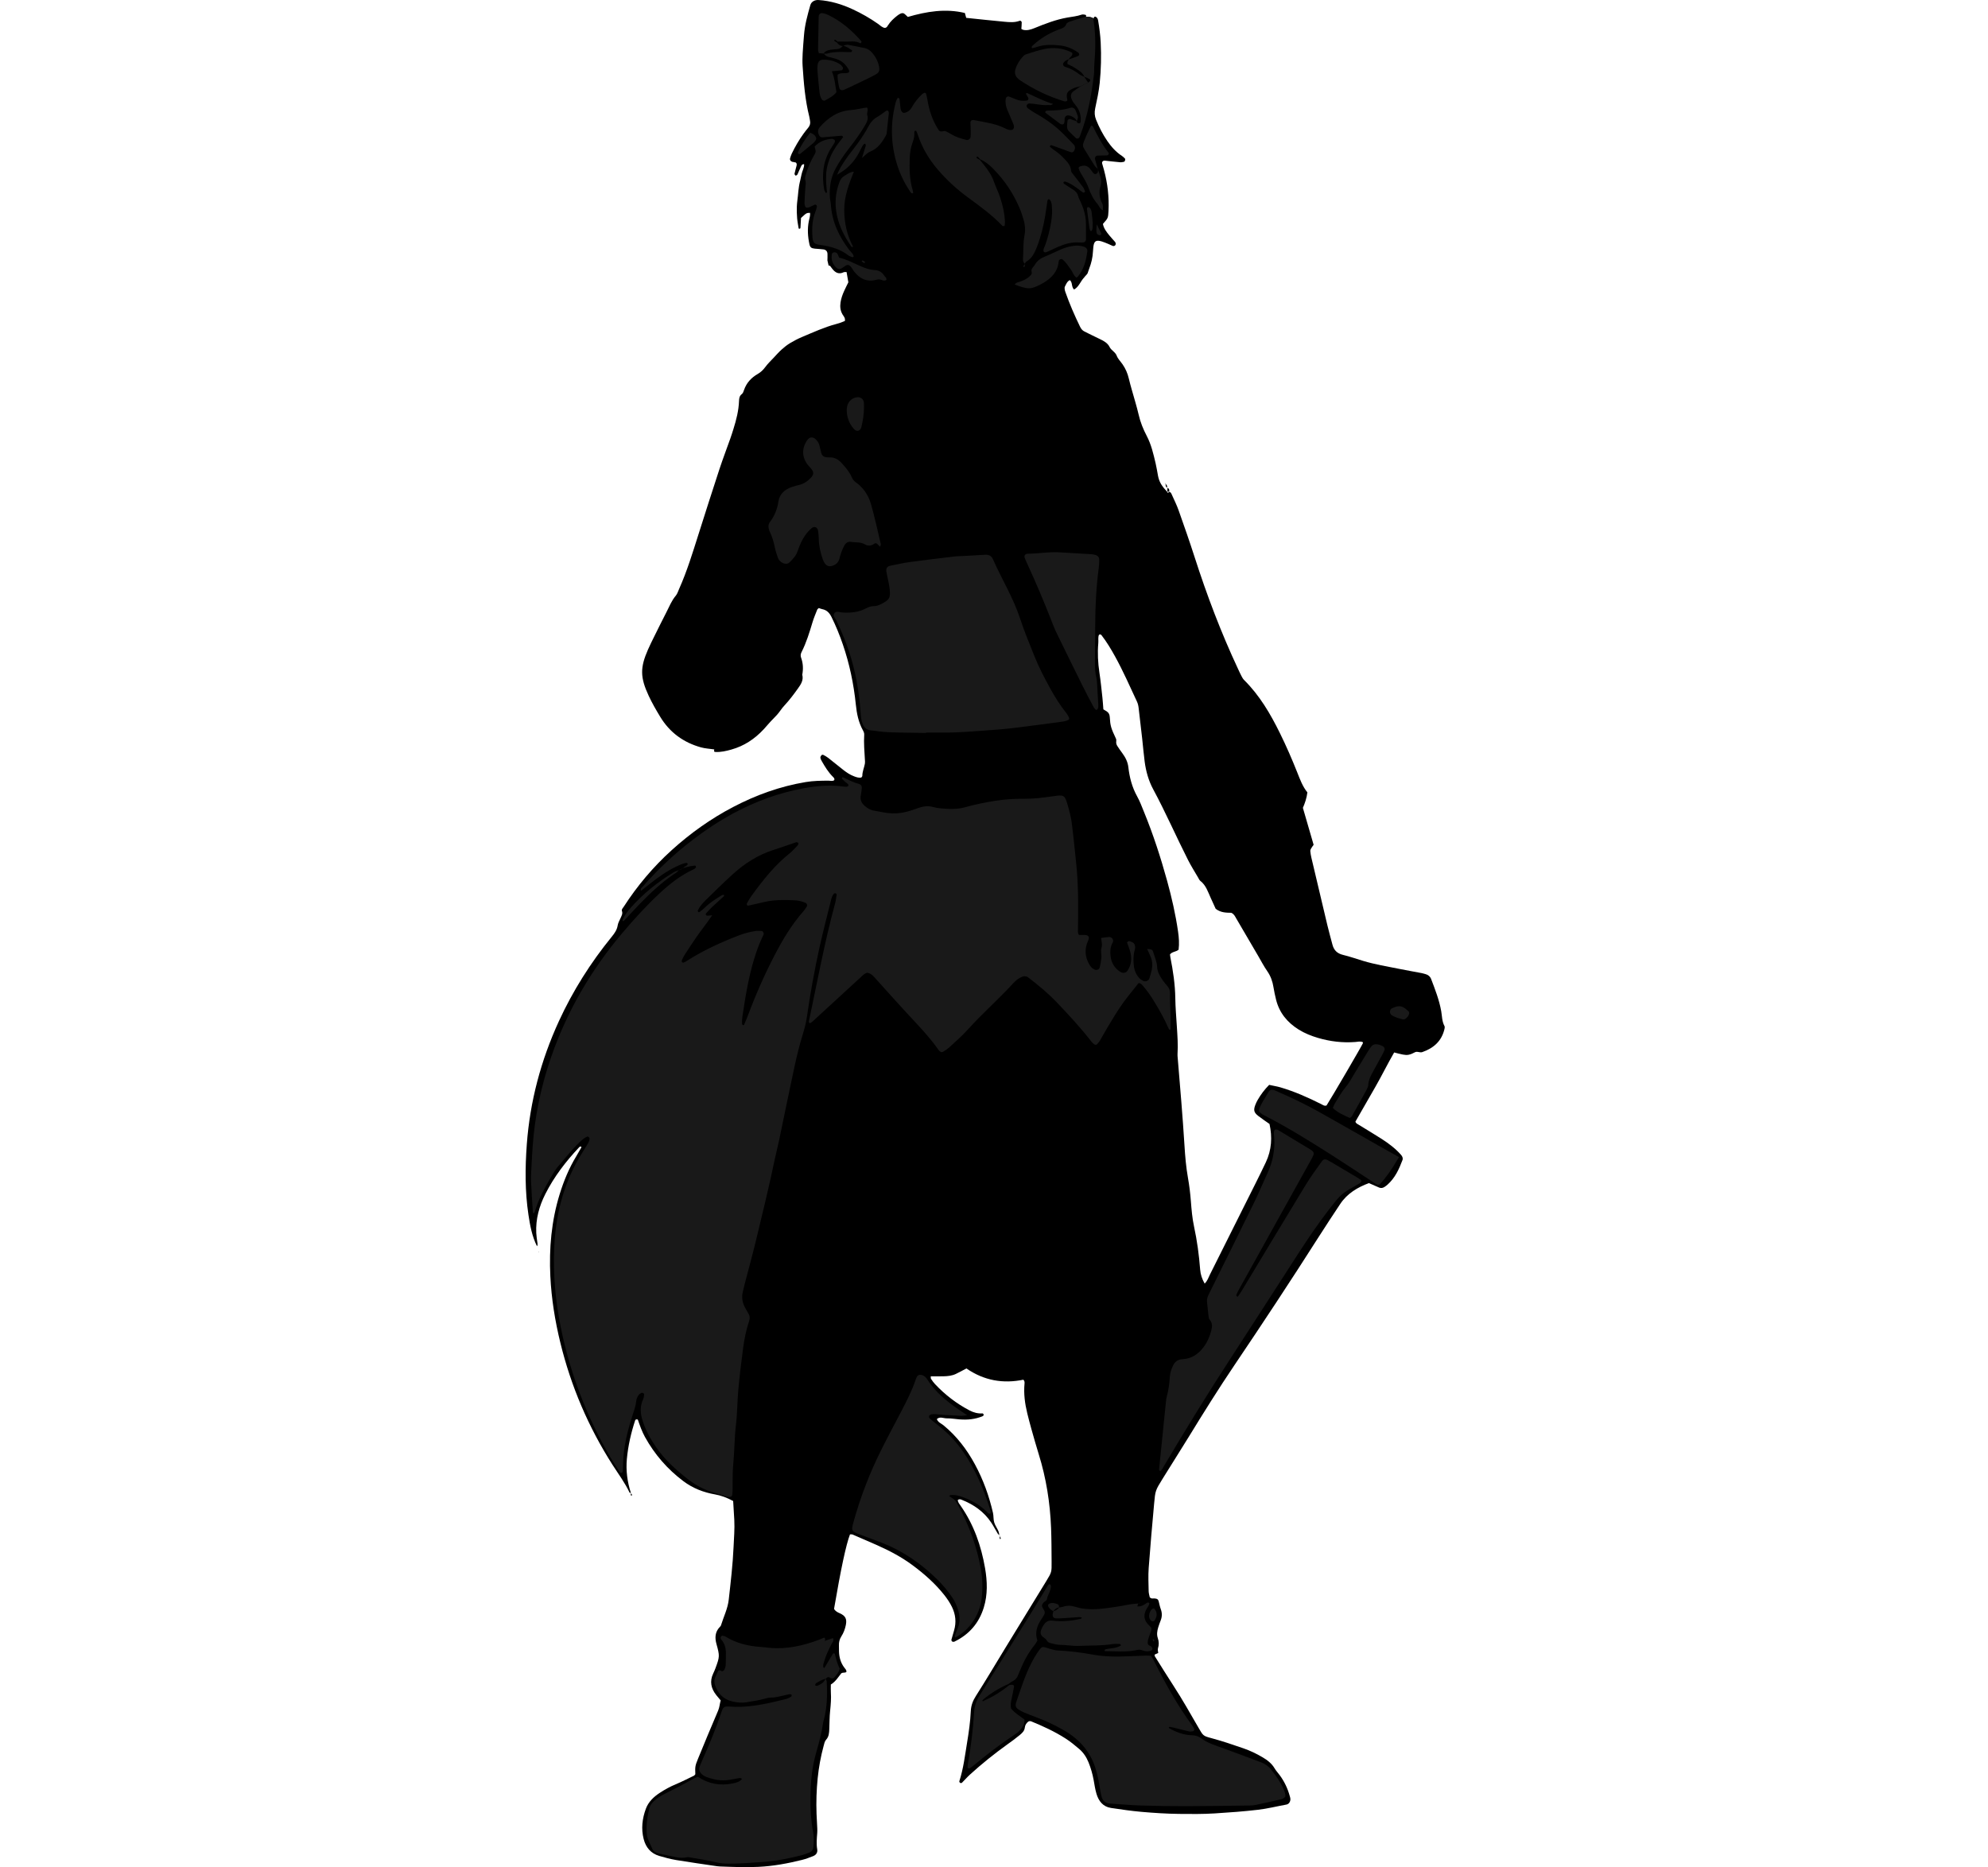 <?xml version="1.0" encoding="utf-8"?>
<!-- Generator: Adobe Illustrator 24.1.2, SVG Export Plug-In . SVG Version: 6.00 Build 0)  -->
<svg version="1.1" id="Layer_1" xmlns="http://www.w3.org/2000/svg" xmlns:xlink="http://www.w3.org/1999/xlink" x="0px" y="0px"
	 viewBox="0 0 4119.55 3869.34" style="enable-background:new 0 0 4119.55 3869.34;" xml:space="preserve">
<style type="text/css">
	.st0{fill:#191919;}
</style>
<g>
	<path d="M2071.18,3182.42c0.83,1.6,1.72,3.16,2.45,4.8c0.21,0.49,0.18,1.5-0.14,1.73c-1.28,0.93-1.98,0.33-1.93-1.52
		c0.05-1.83,0.06-3.67,0.09-5.5L2071.18,3182.42z"/>
	<path d="M2415.35,1002.19c-0.77-0.69-1.54-1.37-2.31-2.06c0.36,0.28,0.81,0.5,1.04,0.87c0.33,0.52,0.49,1.14,0.72,1.72
		L2415.35,1002.19z"/>
	<path d="M2414.81,1002.72c3.46,1.83,3.95,4.99,3.83,8.44l0.5-0.42c-4.32-1.5-3.59-5.23-3.77-8.56L2414.81,1002.72z"/>
	<path d="M2418.63,1011.16c4.68,1,4.57,4.44,4.12,8.06c0,0,0.42-0.33,0.42-0.33c-1.57-0.05-3.14-0.11-4.71-0.16
		c0,0,0.53,0.52,0.53,0.52c0.04-2.83,0.09-5.67,0.14-8.5C2419.13,1010.75,2418.63,1011.16,2418.63,1011.16z"/>
	<polygon points="1117.02,2593.55 1117.26,2594.82 1116.43,2594.62 	"/>
	<path d="M1307.52,3094.34c0.69,1.03,1.47,2,2.01,3.1c0.21,0.43,0.08,1.47-0.22,1.63c-1.35,0.75-2.28,0.09-2.18-1.66
		c0.07-1.19,0.59-2.35,0.91-3.52L1307.52,3094.34z"/>
	<path class="st0" d="M2231.09,251.33c0.02,0.04,0.03,0.07,0.05,0.11c0.08,0.03,0.15,0.06,0.23,0.09L2231.09,251.33z"/>
	<path class="st0" d="M2247.03,159.21c-0.03-0.07-0.06-0.13-0.09-0.19c-0.09-0.04-0.18-0.08-0.27-0.11L2247.03,159.21z"/>
	<g>
		<path d="M2422.75,1019.23c0.01,0,0.01,0,0.02,0c0.14-0.12,0.27-0.24,0.41-0.34L2422.75,1019.23z"/>
		<path d="M2254.58,563.81c1.02-2.45,1.69-5.05,2.64-7.53c4.34-11.26,7.05-22.86,7.62-34.94c0.16-3.32,0.44-6.64,0.85-9.94
			c1.51-12.03,5.49-14.59,17.6-10.99c4.44,1.32,8.72,3.23,13.03,4.98c3.07,1.26,6.04,2.76,9.1,4.07c1.97,0.84,3.83,0.58,5.41-1.01
			c1.67-1.69,1.64-4.98-0.31-7.24c-3.9-4.53-8.09-8.83-11.84-13.48c-5.82-7.21-11.6-14.52-13.17-23.73
			c10.59-11.91,10.75-11.9,11.52-26.69c1.5-28.8-1.85-57.11-9.29-84.95c-1.2-4.49-2.67-8.9-3.84-13.4
			c-0.94-3.63,1.77-6.44,5.69-6.02c10.57,1.12,21.12,2.39,31.71,3.32c2.55,0.23,5.21-0.51,7.79-0.97c2.05-0.37,3.45-5.35,1.92-6.85
			c-1.88-1.84-3.73-3.79-5.91-5.2c-12.5-8.12-22.22-18.94-30.54-31.12c-9.42-13.79-17.04-28.52-23.27-44.02
			c-3.08-7.68-3.57-15.16-1.85-23.36c3.69-17.56,7.63-35.19,9.42-53c2.79-27.8,3.43-55.75,2-83.74
			c-0.78-15.33-2.75-30.45-5.33-45.53c-0.58-3.4-2.05-6.42-5.34-7.9c-0.8-0.36-2.89,0.37-3.22,1.12c-0.33,0.76-0.63,1.6-0.83,2.45
			c-5.11-3.11-10.58-3.69-16.13-3.58c0.46-0.34,0.86-0.81,1.13-1.52c-0.59-0.76-1.19-2.31-2.01-2.44c-2.58-0.41-5.51-1.05-7.83-0.24
			c-9.51,3.36-19.48,4.27-29.29,5.97c-23.81,4.15-46.17,12.83-68.37,21.9c-7.58,3.1-15.05,5.4-23.25,3.62
			c-1.23-0.27-2.34-1.12-3.95-1.92c0.29-4.37,0.84-8.93,0.78-13.48c-0.03-2.09-2.36-4.08-4.14-3.41c-10.36,3.9-21,3-31.53,2.03
			c-26.48-2.45-52.91-5.35-79.35-8.07c-0.89-3.23-1.75-6.31-2.8-10.08c-40.08-9.63-79.14-3.2-118.2,8.18
			c-2.09-1.96-4.05-3.68-5.88-5.53c-2.72-2.74-5.9-2.93-9.13-1.41c-2.39,1.12-4.69,2.57-6.77,4.2c-7.38,5.76-14.2,12.09-19.32,20.06
			c-1.39,2.17-2.41,4.82-6.21,5.45c-5.65-0.53-9.87-5.21-14.65-8.57c-16.42-11.53-33.75-21.43-51.91-29.88
			c-22.53-10.49-45.99-17.64-70.94-19.36c-7.81-0.54-15.1,3.22-17.19,10.5c-5.87,20.49-11.53,41.07-13.16,62.47
			c-0.96,12.62-2.13,25.24-2.78,37.88c-0.44,8.64-0.66,17.36-0.08,25.98c2.37,35.24,5.15,70.46,13.83,104.88
			c0.65,2.58,0.82,5.27,1.41,7.87c1.25,5.59,0.1,10.49-3.59,14.93c-3.41,4.1-6.7,8.3-9.83,12.61
			c-9.42,12.98-17.43,26.82-24.33,41.28c-1.42,2.98-2.43,6.17-3.39,9.34c-1.03,3.41,0.84,6.42,4.53,7.61
			c0.62,0.2,1.33,0.12,1.98,0.25c1.91,0.38,3.81,0.81,5.31,1.13c2.75,2.57,1.87,5.21,1.22,7.77c-1.29,5.14-2.78,10.23-3.89,15.41
			c-0.22,1.01,0.77,2.44,1.51,3.45c0.81,1.11,3.81-0.22,4.66-2.12c2.45-5.45,4.7-11,7.29-16.39c1.08-2.24,2.18-4.93,6.41-4.53
			c0.29,7.48-4.05,13.86-5.32,20.91c-1.41,7.85-3.76,15.54-5.13,23.41c-1.25,7.2-1.75,14.54-2.53,21.82
			c-0.78,7.29-1.9,14.57-2.14,21.88c-0.26,7.97-0.04,16,0.63,23.95c0.61,7.23,2.12,14.39,3.18,21.28c3.67,1.4,3.68-1.21,3.79-2.73
			c0.5-6.59,0.73-13.21,1.03-19.15c11.45-10.63,11.49-10.58,18.62-10.66c0.85,6.06-1.36,11.69-2.48,17.46
			c-3.11,15.98-2.08,31.85,1.33,47.63c1.38,6.4,4.01,8.42,11.22,9.11c5.96,0.56,11.97,0.79,17.9,1.59c5.35,0.72,8.22,4.32,8.27,9.45
			c0.05,5.66,0.09,9.87-0.12,13.3c0.76,3.47,1.7,7.01,2.48,10.8c0.76-0.12,1.67-0.05,2.78,0.31c1.52,1.98,3.42,4.62,5.47,7.14
			c6.06,7.47,13.2,10.99,22.75,6.37c1.51-0.73,3.56-0.34,6.18-0.53c1.32,7.55,2.56,14.66,3.72,21.28
			c-3.27,6.72-6.34,12.63-9.04,18.71c-3.25,7.3-5.89,14.76-7.11,22.8c-1.35,8.93-0.57,17.08,4.02,25.01
			c2.23,3.85,6.21,7.21,4.9,13.66c-5.35,2.43-11.49,4.58-17.84,6.26c-24.54,6.5-47.53,17.13-70.82,26.89
			c-8.57,3.59-16.91,7.93-24.87,12.72c-6.23,3.75-12.03,8.38-17.45,13.27c-5.91,5.33-11.22,11.34-16.68,17.17
			c-5.87,6.26-12.17,12.23-17.21,19.12c-4.44,6.08-9.41,10.76-15.97,14.56c-13,7.53-22.92,18.1-27.99,32.69
			c-1.08,3.1-2.2,6.89-4.57,8.69c-5.01,3.79-5.72,8.86-5.91,14.16c-0.7,20.19-5.68,39.5-11.68,58.61
			c-1.99,6.35-3.98,12.72-6.2,18.99c-7.55,21.34-15.67,42.49-22.74,63.99c-14.76,44.91-29.09,89.95-43.39,135.01
			c-12.09,38.09-23.71,76.33-40.03,112.91c-2.17,4.85-3.71,10.32-7.03,14.25c-8.77,10.38-13.53,22.87-19.61,34.65
			c-8.56,16.57-16.8,33.29-25.07,50c-4.43,8.95-8.9,17.9-12.91,27.05c-16.27,37.17-16.54,57.06,1.48,95.78
			c7.01,15.06,15.39,29.54,24.02,43.76c19.56,32.22,48.08,53.03,84.24,63.08c8.85,2.46,18.28,2.86,27.51,4.22
			c0.42,1.89-1.94,5.06,2.3,5.31c11.5,0.69,22.54-1.99,33.43-5.04c26.37-7.37,48.3-22.03,66.82-41.97
			c6.8-7.31,13.04-15.18,20.17-22.15c5.28-5.16,10.1-10.55,14.31-16.59c2.65-3.8,5.59-7.46,8.74-10.86
			c10-10.77,18.79-22.44,27.34-34.39c6.36-8.89,12.32-17.43,9.36-29.1c2.27-12.03,1.77-23.84-2.52-35.43
			c-1.46-3.95-0.83-7.8,1.08-11.56c9.99-19.7,16.36-40.72,22.69-61.78c2.67-8.9,6.38-17.49,9.77-26.16c0.43-1.1,1.81-1.82,3.28-3.22
			c2.1,0.7,4.47,1.79,6.95,2.27c9.33,1.78,14.91,7.51,19.07,15.83c9.25,18.52,16.98,37.63,23.69,57.17
			c13.91,40.52,22.64,82.26,26.96,124.75c1.92,18.89,5.57,36.71,14.67,53.3c1.65,3.01,2.93,5.89,2.7,9.35
			c-1.11,17.33,0.49,34.59,1.44,51.86c0.15,2.64,0.45,5.38-0.02,7.94c-1.59,8.48-5.34,16.51-5.33,25.37c0,1.09-1.27,2.17-2,3.33
			c-5.43,1.21-10.37-0.68-15.34-2.55c-8.21-3.09-15.38-7.95-22.21-13.3c-10.49-8.22-20.76-16.73-31.27-24.92
			c-3.1-2.42-6.64-4.34-10.15-6.15c-0.91-0.47-2.98-0.08-3.63,0.67c-1.18,1.4-2.51,3.46-2.31,5.06c0.32,2.53,1.59,5.06,2.9,7.33
			c6.65,11.56,13.53,22.96,23.11,32.47c1.77,1.76,4.03,3.68,2.66,6.88c-3.49,2.73-7.52,1.1-11.26,1.09
			c-16.01-0.04-32.01,0.22-47.84,2.86c-53.05,8.84-102.99,26.88-150.51,51.77c-46.3,24.25-88.52,54.35-127.24,89.4
			c-38.25,34.63-71.27,73.71-99.23,117.07c-1.79,2.77-4.99,5.59-3.83,8.83c2.12,5.89-0.86,10.21-2.92,15
			c-2.11,4.89-5.06,9.7-5.84,14.82c-1.5,9.75-6.82,16.89-12.78,24.22c-43.51,53.49-80.08,111.38-108.91,174.06
			c-37.38,81.3-60.11,166.54-66.68,255.78c-3.58,48.55-3.84,97.21,3.38,145.6c3.34,22.4,7.45,44.58,17.75,65.4
			c2.12-3.42,0.87-6.53,0.48-9.65c-0.74-5.93-1.73-11.86-2.01-17.81c-1.36-28.69,6.01-55.47,18.83-80.82
			c18.19-35.97,42.52-67.58,70.07-96.81c1.17-1.24,2.97-2.8,4.83-0.17c-3.62,6.28-7.15,12.7-10.95,18.96
			c-14.96,24.65-25.84,51.12-34.31,78.55c-17.1,55.39-22.09,112.37-19.29,169.92c2.27,46.64,9.7,92.68,20.82,138.11
			c22.05,90.11,57.96,174.2,107.85,252.42c12.15,19.05,25.8,37.21,35.49,57.79c0.26,0.54,1.62,0.57,2.75,0.7
			c-7.45-22.9-10.54-46.33-8.32-70.37c2.52-27.3,8.6-53.87,17.15-79.88c0.61-1.87,2.46-2.78,5.5-1.77
			c4.16,11.98,8.46,24.58,14.92,36.24c19.98,36.07,46.42,66.53,79.37,91.33c19.57,14.73,41.7,23.35,65.67,27.54
			c11.88,2.08,24.33,6.48,37.64,13.68c0.78,12.81,1.68,26.03,2.36,39.27c0.95,18.65-0.69,37.24-1.51,55.86
			c-1.62,36.64-5.93,73-10.02,109.4c-2.12,18.85-10.74,35.6-16.15,53.38c-0.36,1.18-1.48,2.19-2.4,3.14
			c-9.88,10.31-10.48,22.33-6.87,35.32c6.85,24.66,6.73,26.32-2.05,50.07c-1.38,3.74-2.98,7.41-4.7,11.01
			c-7.77,16.32-4.53,31.06,6.28,44.73c2.86,3.62,5.89,7.1,9.18,11.05c-2.04,7.11-2.28,14.2-5.29,21.18
			c-14.23,33-27.88,66.26-41.57,99.49c-6.11,14.84-6.3,17.04-5.65,32.32c-1.05,1.16-1.74,2.51-2.84,3.04
			c-12.58,6.07-25.03,12.49-37.91,17.86c-11.77,4.9-22.87,11.04-33.36,17.97c-12.29,8.11-23.11,18.38-28.39,32.66
			c-7.55,20.4-10,41.49-4.55,62.82c4.4,17.23,14.75,29.75,32.24,34.93c11.47,3.4,23.11,6.55,34.9,8.51
			c28.24,4.69,56.61,8.62,84.93,12.82c1.97,0.29,3.98,0.46,5.97,0.54c26.59,0.96,53.1,2.1,79.82,0.8
			c30.88-1.51,60.8-7.06,90.55-14.47c7.72-1.92,15.22-4.84,22.65-7.73c6.25-2.43,9.74-7.39,8.56-14.15
			c-1.98-11.32-0.83-22.49,0.03-33.77c0.51-6.6-0.17-13.3-0.43-19.96c-0.26-6.65-0.75-13.28-0.99-19.93
			c-0.89-24.65-0.13-49.22,2.36-73.78c2.29-22.6,6.35-44.82,12.28-66.71c1.21-4.46,2.15-9.68,5.07-12.85
			c6.09-6.63,6.36-14.34,6.7-22.32c0.54-12.64,0.45-25.34,1.76-37.9c1.32-12.62,2.36-25.15,1.51-37.84
			c-0.35-5.26-0.06-10.57-0.06-16.48c9.93-6.03,15.75-15.94,21.63-23.2c4.44-2.65,8.18-0.12,10.69-3.17
			c0.23-3.72-2.39-6.04-4.37-8.64c-7.56-9.93-10.7-21.31-11.02-33.6c-0.1-4,0.05-8-0.12-11.99c-0.29-6.84,1.09-13.11,4.88-18.98
			c4.73-7.34,7.77-15.45,9.45-24.04c2.36-12.1-0.71-18.7-12.38-23.89c-5.02-2.23-9.49-4.43-12.1-9.29
			c14.11-82.64,24.88-133.03,33.03-154.33c1.79,0.1,3.92-0.32,5.57,0.38c16.53,7.06,33,14.23,49.44,21.5
			c26.26,11.61,51.58,24.9,74.71,42.07c24.16,17.93,46.6,37.71,65.38,61.36c6.22,7.84,11.83,16.05,16.23,25.12
			c7.62,15.7,9.24,31.81,4.4,48.56c-1.85,6.38-3.84,12.72-5.53,19.13c-0.28,1.06,0.3,2.75,1.09,3.56c0.72,0.75,2.24,0.84,3.44,0.99
			c0.6,0.08,1.31-0.27,1.9-0.55c30.45-14.74,50.73-38.37,60.65-70.61c8.23-26.74,7.31-54.24,2.67-81.23
			c-7.97-46.35-23.23-90.21-50.43-129.25c-2.59-3.72-5.8-7.26-6.18-12.12c2.3-2.14,5-1.88,7.47-0.91
			c25.41,9.96,47.03,24.94,62.23,48.06c4.74,7.21,8.64,14.96,13.13,22.35c0.77,1.28,2.16,2.18,3.41,3.17
			c-0.59-2.91-0.95-5.91-2.12-8.57c-2.67-6.08-6.78-11.66-8.65-17.94c-1.85-6.22-1.04-13.2-2.5-19.59
			c-8.04-35.25-20.27-68.98-37.53-100.82c-16.68-30.77-37.54-58.13-64.74-80.5c-4.92-4.04-11.68-6.3-14.07-13.11
			c6.4-5.84,13.72-1.43,20.53-1.51c8.61-0.11,17.24,1.38,25.87,2.1c16.82,1.41,33.27-0.1,48.96-6.78c0.9-0.38,1.83-2.12,1.69-3.08
			c-0.14-0.97-1.64-2.55-2.46-2.5c-9.62,0.65-18.53-1.81-26.91-6.2c-26.8-14.05-50.46-32.26-71.2-54.25
			c-3.18-3.37-5.95-7.19-8.47-11.08c-0.87-1.34-0.41-3.54-0.56-5.33c9.16,0,17.8,0.15,26.43-0.04c8.7-0.19,17.4-1.07,25.37-4.82
			c7.71-3.63,15.15-7.85,22.04-11.46c36.83,25.4,76.34,31.9,118.05,23.34c2.65,2.84,2.61,5.46,2.36,8.14
			c-1.95,20.83,0.75,41.25,5.67,61.43c2.68,10.99,5.56,21.94,8.63,32.83c4.89,17.3,9.74,34.63,15.09,51.79
			c15.57,49.93,23.62,101.12,25.65,153.26c0.91,23.3,0.88,46.64,1.07,69.96c0.17,21.24,0.27,21.39-10.65,39.32
			c-28.42,46.67-57.1,93.17-85.6,139.79c-20.16,32.96-39.77,66.27-60.57,98.82c-6.35,9.94-10.06,19.71-10.6,31.33
			c-1.02,21.98-4.14,43.76-7.72,65.45c-4.44,26.88-7.57,54.01-16.08,80.08c-0.28,0.87,0.75,2.73,1.68,3.28
			c0.92,0.55,3,0.54,3.67-0.13c5.64-5.55,10.77-11.63,16.61-16.95c24.66-22.46,50.65-43.28,77.74-62.74
			c8.65-6.21,17.33-12.42,25.49-19.24c4.94-4.13,9.83-8.33,10.63-16.06c0.5-4.89,3.69-9.96,8.53-12.62c1.56,0,3.01-0.39,4.11,0.06
			c24.71,10.06,48.95,21.19,71.45,35.58c10.06,6.43,19.41,14.08,28.5,21.87c8.69,7.44,14.94,16.83,19.3,27.58
			c4.78,11.79,8.25,23.89,10.58,36.36c1.84,9.82,3.13,19.83,6.05,29.34c4.55,14.81,13.39,26.4,29.84,28.9
			c21.07,3.19,42.2,6.27,63.42,8.13c25.86,2.26,51.77,3.94,77.79,4.25c24.67,0.29,49.33,0.52,73.92-1.03
			c29.9-1.88,59.82-4.03,89.56-7.51c19.78-2.31,39.25-7.23,58.9-10.8c6.07-1.1,8.58-7.28,8.27-11.93c-0.13-1.95-0.78-3.89-1.31-5.8
			c-4.29-15.57-11.08-29.96-20.65-42.98c-3.55-4.83-7.75-9.27-10.76-14.4c-5.97-10.18-14.87-16.97-24.69-22.77
			c-12.64-7.46-25.81-13.85-39.73-18.64c-22.02-7.57-44.01-15.17-66.56-21.16c-17.17-4.56-17.1-5-26.55-21.38
			c-16.98-29.43-33.69-59.01-52.21-87.53c-13.06-20.11-25.7-40.49-38.44-60.81c-0.55-0.87-0.22-2.29-0.29-3.46
			c2.34-1.04,4.68-2.07,7.39-3.27c-0.27-3.18-1.51-6.65-0.62-9.45c2.31-7.35,2.16-14.3-0.33-21.52c-2.48-7.21-1.34-14.54,0.74-21.65
			c1.49-5.11,3.38-10.11,5.31-15.08c3.04-7.82,3.04-15.47,0.08-23.38c-1.85-4.95-2.82-10.24-4.13-15.39c-1.19-4.63-2.91-6-8.43-6.57
			c-3.16-0.33-6.68,1.38-10.22-2.47c-0.67-3.54-2.18-8.05-2.27-12.58c-0.31-15.96-1.11-32,0.05-47.88
			c3.25-44.5,7.23-88.96,11.25-133.4c2.48-27.38,2.61-27.45,17.78-52c17.85-28.9,36.19-57.49,53.94-86.44
			c30.64-49.99,61.67-99.71,94.47-148.32c59.27-87.82,117.62-176.26,174.53-265.63c14.67-23.04,29.75-45.83,44.83-68.6
			c14.6-22.05,36.04-34.64,59.6-43.43c7.64,3.36,14.33,6.33,21.05,9.24c4.03,1.75,7.86,0.92,11.37-1.4
			c2.22-1.46,4.36-3.08,6.34-4.85c15.39-13.78,23.7-31.92,30.76-50.73c1.49-3.96-0.27-7.73-3.13-10.97
			c-11.59-13.12-25.46-23.51-40.05-32.89c-15.69-10.08-31.75-19.59-47.64-29.37c-2.73-1.68-5.94-2.92-6.66-6.52
			c13.65-23.77,27.23-47.47,40.85-71.14c13.57-23.59,25.49-48.1,39.4-72.11c6.47,1.6,12.17,3.3,17.98,4.35
			c3.86,0.7,8.05,1.2,11.82,0.45c4.48-0.9,8.9-2.81,12.91-5.05c5.25-2.94,10.23,1.37,15.58-0.49c23.64-8.25,40.28-22.95,46.03-48.14
			c0.43-1.88,0.77-4.33-0.06-5.85c-5.32-9.69-4.92-20.56-6.77-30.94c-4.13-23.1-12.59-44.83-20.92-66.59
			c-2-5.23-6.07-8.66-11.63-10.09c-2.58-0.66-5.11-1.55-7.72-2.05c-15.69-2.99-31.43-5.75-47.09-8.88
			c-24.81-4.96-49.82-9.08-74.11-16.38c-14.03-4.22-27.89-9.12-42.11-12.56c-11.73-2.84-18.7-9.45-21.69-20.79
			c-3.57-13.52-7.36-26.98-10.61-40.58c-11.16-46.61-22.14-93.26-33.12-139.91c-1.06-4.52-1.85-9.15-2.28-13.77
			c-0.16-1.78,0.74-3.87,1.69-5.51c1.62-2.81,3.65-5.38,5.18-7.57c-7.5-25.84-14.72-50.72-22.23-76.57
			c4.11-9.43,7.81-20.01,9.32-32.05c-9.94-12.08-15.35-27.15-21.25-41.99c-10.83-27.24-22.53-54.09-35.48-80.41
			c-19.79-40.24-42.23-78.61-74.43-110.48c-2.3-2.28-3.94-5.34-5.48-8.25c-2.49-4.71-4.66-9.58-6.92-14.41
			c-35.41-75.5-64.82-153.31-90.34-232.67c-10.4-32.32-21.62-64.38-32.97-96.38c-3.99-11.26-9.44-22.01-14.3-32.96
			c-1.05-2.37-2.14-4.89-5.28-5.23c-1.49,1.33-3.01,3.64-4.31-0.5c0,0,0.53,0.52,0.53,0.52c-11.75-11.92-16.98-20.97-19.35-33.54
			c-1.61-8.49-2.89-17.05-4.88-25.46c-4.58-19.4-9.03-39.03-18.34-56.75c-7.49-14.26-13.39-28.84-16.92-44.51
			c-1.9-8.42-4.3-16.74-6.61-25.06c-4.61-16.63-9.83-33.11-13.81-49.88c-2.51-10.6-6.66-20.14-12.75-28.98
			c-4.12-5.98-9.71-11.36-12.22-17.94c-3.05-8.02-11.21-10.82-14.86-18.29c-3.77-7.72-11.69-12.39-19.75-16.12
			c-10.82-5.01-21.38-10.58-32.13-15.75c-4.47-2.15-7.12-5.65-9.23-9.99c-11.32-23.35-21.72-47.08-30.29-71.6
			c-0.66-1.88-1.31-3.81-1.51-5.77c-0.21-1.92-0.45-4.22,0.38-5.8c2.64-5.03,4.6-10.77,10.23-13.42c6.15,4.92,2.58,13.31,8.75,19.54
			c10.06-5.44,13.38-17.17,20.78-24.8c2.04-3.06,5.38-5.52,7.33-8.85C2253.98,565.47,2254.23,564.65,2254.58,563.81z
			 M2277.32,1315.52c2.6-1.68,4.2-0.52,5.45,1.11c10.61,13.76,19.53,28.63,27.91,43.79c16.78,30.34,30.62,62.13,45.32,93.49
			c2.03,4.34,2.97,8.77,3.5,13.43c2.43,21.18,4.97,42.34,7.35,63.52c1.78,15.89,3.04,31.85,5.15,47.69
			c2.65,19.93,8.06,39.31,17.57,56.97c25.93,48.13,47.71,98.27,72.43,146.97c6.32,12.45,13.85,24.28,20.87,36.37
			c1.34,2.3,2.42,5.09,4.41,6.62c11.76,9.05,15.82,22.67,21.57,35.31c3.58,7.87,7.18,15.73,10.32,22.61
			c10.59,8.14,22.05,8.06,32.17,8.22c5.85,2.53,7.65,7.08,9.96,10.99c15.24,25.82,30.3,51.74,45.44,77.62
			c6.39,10.92,12.23,22.24,19.43,32.6c7.06,10.16,10.84,21.12,12.76,33.1c1.37,8.54,3.22,17.02,5.28,25.43
			c6.71,27.39,23.26,47.46,46.85,62.19c12.54,7.83,26.12,13.24,40.23,17.39c25.17,7.41,50.81,10.44,77.03,8.46
			c5.2-0.39,10.54-2.02,15.7,0.38c0.11,0.71,0.5,1.48,0.28,2.01c-2.64,6.35-63.94,111.22-75.41,129.13
			c-4.32,1.68-7.55-1.05-11.03-2.79c-27.41-13.77-55.35-26.23-84.9-34.85c-7.7-2.24-15.47-3.23-22.98-5.05
			c-9.72,9.81-17.22,19.91-23.59,30.87c-2,3.44-3.75,7.08-5.15,10.8c-4.04,10.71-2.83,15.73,6.13,22.7
			c7.33,5.7,15.12,10.82,23.32,16.64c6.04,27.16,4.48,53.99-7.63,79.53c-13.98,29.49-28.83,58.57-43.41,87.78
			c-24.09,48.28-48.26,96.53-72.42,144.79c-3.16,6.31-5.21,13.35-10.93,18.72c-5.37-9.54-8.53-18.78-9.31-28.96
			c-2.28-29.93-6.29-59.67-12.62-88.99c-3.82-17.67-5.26-35.55-6.66-53.39c-1.25-15.99-3.17-31.85-5.96-47.57
			c-3.97-22.37-5.88-44.88-7.26-67.51c-1.82-29.91-4.13-59.8-6.46-89.68c-2.49-31.88-5.26-63.74-7.89-95.61
			c-0.11-1.32-0.12-2.67-0.03-4c1.3-19.3-0.27-38.53-1.44-57.76c-1.17-19.28-2.9-38.55-3.17-57.84c-0.4-28.78-4.67-56.99-10.25-85.1
			c-0.38-1.91-0.51-3.86-0.74-5.74c4.32-5.9,12.25-5.07,17.8-9.79c1.63-12.55,0.7-25.06-1.1-37.59
			c-5.13-35.67-13.17-70.72-22.73-105.41c-13.27-48.19-28.72-95.68-47.63-141.99c-4.53-11.09-8.71-22.45-14.5-32.89
			c-10.52-18.96-15.72-39.2-18.16-60.5c-1.24-10.8-6.08-20.31-12.55-29.02c-3.57-4.81-7.02-9.71-10.25-14.75
			c-1.8-2.8-2.85-5.91-2.29-9.48c0.29-1.83,0.21-4.04-0.56-5.68c-10.28-21.8-11.81-26.74-12.85-44.92c-0.29-5.03-2.13-9-6.39-11.73
			c-2.18-1.4-4.44-2.69-6.87-4.16c-0.65-8.23-1.08-16.16-1.95-24.05c-1.9-17.21-3.57-34.47-6.17-51.58
			c-3.12-20.53-4.18-41.05-2.38-61.73C2276.48,1326.84,2274.94,1320.82,2277.32,1315.52z"/>
		<path d="M1308.04,3093.9c-0.21-0.04-0.45-0.08-0.69-0.1c0.06,0.18,0.11,0.37,0.17,0.55L1308.04,3093.9z"/>
		<path d="M2071.66,3181.93c-0.23-0.2-0.47-0.4-0.71-0.59c0.07,0.36,0.15,0.72,0.23,1.08L2071.66,3181.93z"/>
	</g>
	<path class="st0" d="M2214.66,123.15c0.1-0.04,0.2-0.07,0.3-0.1c0.03-0.05,0.06-0.1,0.08-0.14L2214.66,123.15z"/>
	<path class="st0" d="M2250.01,34.56c-1.06,0.77-2.5,0.8-3.79,1.18c-9.57,2.84-19.18,5.53-28.62,8.74c-3,1.02-7.06,2.91-7.96,5.37
		c-2.75,7.57-9.24,8.92-15.37,11.24c-20.15,7.65-38.42,18.39-54.18,33.19c-1.28,1.2-3.21,2.46-1.62,5.67
		c2.92-0.72,6.14-1.23,9.17-2.3c16.18-5.7,32.87-5.25,49.45-3.39c13.38,1.5,25.73,6.65,36.83,14.45c3.31,2.33,3.15,6.38-0.46,7.75
		c-6.11,2.33-12.32,4.4-18.49,6.57c-1.52,2.75-4.29,5.08-2.66,9.9c3.89,1.93,8.83,3.81,13.16,6.63c8.17,5.3,17.34,9.66,21.47,19.45
		c3.36,1.45,6.88,2.65,10.01,4.49c3.72,2.18,2.94,4.6-2.19,7.74l0.32-0.32c-2.82,1.41-5.64,2.83-8.46,4.24l0.45-0.24
		c-2.82,1.42-5.63,2.83-8.45,4.25l0.32-0.32c-4.82,3.41-9.66,6.8-14.45,10.25c-4.89,3.52-6.24,8.47-4.7,13.99
		c0.86,3.09,2.47,6.07,4.24,8.77c2.17,3.29,5.08,6.08,7.29,9.34c6.53,9.62,9.43,20.19,7.84,31.85c-0.34,2.46-3.72,3.53-6.33,1.64
		c-0.89-0.64-1.17-2.13-1.7-3.26c-4.27-1.56-8.51-3.18-12.81-4.65c-2.46-0.85-5.9,1.07-6.2,3.44c-0.41,3.29-0.76,6.59-0.87,9.9
		c-0.14,4.03,0.12,8.16,3.09,11.23c5.07,5.23,10.33,10.28,15.65,15.27c1.64,1.54,5.78,0.13,6.82-2.1c0.56-1.2,1.05-2.44,1.52-3.69
		c15.58-40.64,23.43-83.03,28.49-126.03c0.85-7.24,0.29-14.63,0.89-21.91c2.51-30.59,3.07-61.12-1.78-91.57
		c-0.16-1.01-0.05-2.11,0.21-3.19C2261.03,35.04,2255.56,34.45,2250.01,34.56z"/>
	<path class="st0" d="M1415.15,1799.2c2.73-3.75,8.62-3.97,10.18-9.05c-0.89-0.68-1.84-2.02-2.62-1.93
		c-7.38,0.89-13.99,4.14-20.62,7.25c-20.67,9.7-38.94,23.06-56.76,37.11c-5.65,4.45-11.23,8.98-17.18,13.75
		c-1.65-5.12,1.87-6.88,3.82-9.1c31.3-35.68,65.79-67.96,103.47-96.83c26.5-20.3,54.23-38.68,83.61-54.57
		c46.06-24.9,94.64-42.78,146.18-52.21c27.63-5.06,55.46-7.49,83.52-3.47c1.96,0.28,4,0.42,5.95,0.18c1.14-0.14,2.7-0.93,3.1-1.85
		c0.43-0.98,0.14-2.9-0.6-3.64c-1.86-1.85-4.27-3.13-6.24-4.88c-2.42-2.16-4.62-4.56-6.51-6.46c0.36-2.5,1.38-3.23,2.88-2.5
		c10.77,5.25,21.52,10.53,33.11,13.85c3.54,1.01,5.57,3.96,5.37,7.54c-0.3,5.28-0.92,10.6-2.02,15.77
		c-1.89,8.87,1.49,15.99,7.64,21.52c5.39,4.85,11.61,8.91,19.17,10.13c6.57,1.06,13.1,2.4,19.64,3.63
		c26.3,4.92,44.97,1.29,70.34-8.2c11.21-4.2,21.49-5.9,32.88-2.89c5.14,1.36,10.43,2.44,15.71,2.87c17.2,1.41,34.13,2.45,51.38-2.48
		c20.43-5.84,41.4-9.91,62.48-13.3c19.86-3.19,39.8-4.24,59.75-4.09c20.13,0.15,39.88-2.43,59.64-5.29
		c22.34-3.24,23.82-2.89,29.95,17.94c3.57,12.11,6.76,24.49,8.41,36.97c3.66,27.72,6.3,55.58,9.24,83.4
		c4.91,46.5,4.43,93.15,3.72,139.8c-0.05,3.33-0.12,6.68,2.16,9.35c4.03,0,7.98-0.15,11.92,0.03c7.99,0.37,10.49,4.16,7.01,11.72
		c-7.87,17.11-6.81,33.57,2.58,49.68c2.74,4.7,6.27,8.54,11.49,10.66c3.46,1.41,9.02-0.64,9.83-4.28c1.43-6.48,2.81-13.02,3.53-19.6
		c0.79-7.22-1.96-14.49,0.34-21.84c2-6.38-0.04-13.02-0.91-20.13c6.29-0.78,11.44-1.69,16.63-1.99c5.58-0.32,10.36,6.16,7.59,11.05
		c-5.26,9.29-5.78,19.11-4.55,29.09c1.62,13.16,7.9,23.87,19.06,31.42c1.09,0.74,2.32,1.28,3.52,1.85c4.24,2,9.8,0.48,12.39-3.41
		c8.32-12.49,9.57-26.06,5.59-40.19c-1.79-6.35-4.4-12.47-6.54-18.43c3.7-5.42,7.47-1.59,10.74-0.58c4.31,1.34,5.64,5.53,6.06,9.54
		c0.27,2.53-0.37,5.26-1.09,7.76c-3.01,10.48-2.62,21.12-1.5,31.75c1,9.51,4.68,18.07,11.13,25.17c2.17,2.39,5.06,4.31,7.94,5.82
		c5,2.62,11.57-0.06,13.13-5.17c1.75-5.72,3.54-11.45,4.8-17.29c2.01-9.32,1.48-18.58-2.24-27.46c-2.27-5.41-4.82-10.69-7.35-16.25
		c9.18,0.67,11.28,1.41,12.7,6.53c2.79,10.14,7.61,19.55,8.07,30.58c0.45,10.75,6.15,20.27,12.4,29.03
		c2.7,3.79,5.79,7.32,8.86,10.83c4.13,4.72,5.64,9.72,5.47,16.33c-0.38,15.27,0.81,30.58,1.15,45.88
		c0.21,9.29,0.04,18.59,0.04,27.78c-2.81,1.35-3.66-0.83-4.32-2.36c-8.46-19.64-19.05-38.13-30.15-56.35
		c-6.95-11.4-14.56-22.33-23.39-32.37c-2.17-2.47-4.37-5.06-8.4-5.09c-11.37,14.49-23.45,28.7-34.16,43.86
		c-10.36,14.67-19.46,30.24-28.83,45.58c-5.9,9.66-11.17,19.7-16.93,29.46c-1.66,2.82-3.87,5.36-6.11,7.77
		c-1.48,1.6-3.74,1.72-5.48,0.49c-2.14-1.5-4.29-3.2-5.87-5.24c-22-28.55-46.51-54.91-71.28-81.01
		c-17.93-18.9-37.89-35.55-58.54-51.37c-1.58-1.21-3.27-2.65-5.11-3.05c-2.47-0.54-5.38-0.87-7.68-0.07
		c-7.7,2.69-14.04,7.73-19.47,13.64c-30.66,33.37-64.78,63.32-95.14,97.01c-11.56,12.83-24.78,24.19-37.49,35.96
		c-3.87,3.58-8.52,6.35-12.94,9.3c-1,0.66-2.52,0.54-4.17,0.84c-1.37-0.99-3.41-1.81-4.46-3.32
		c-19.91-28.55-44.14-53.35-67.68-78.78c-17.65-19.06-34.92-38.49-52.35-57.76c-4.92-5.44-9.76-10.94-14.71-16.35
		c-3.66-4-7.86-7.2-13.52-8.35c-6.19,1.06-10.13,5.84-14.47,9.82c-29.97,27.46-59.83,55.05-89.81,82.49
		c-4.82,4.41-9.16,9.53-15.24,12.51c-0.87-1.57-2.13-2.77-1.94-3.67c17.38-81.39,32.31-163.32,54.14-243.72
		c1.73-6.36,2.57-12.97,3.55-19.5c0.11-0.75-1.47-2.25-2.5-2.53c-1.05-0.28-2.9,0.14-3.52,0.93c-3.77,4.84-5.12,10.71-6.54,16.53
		c-7.6,31.05-15.78,61.97-22.68,93.18c-10.64,48.13-19.46,96.64-26.45,145.44c-1.8,12.58-4.9,24.54-8.68,36.67
		c-6.93,22.21-12.37,44.95-17.3,67.72c-10.99,50.77-21.23,101.7-31.89,152.54c-2.6,12.38-5.86,24.62-8.45,37
		c-11.96,57.34-25.87,114.22-39.62,171.14c-7.03,29.13-15.05,58.01-22.59,87.02c-1.51,5.8-2.83,11.65-4.24,17.48
		c-2.64,10.82-1.32,21.19,3.7,31.06c2.41,4.75,4.99,9.43,7.8,13.95c3.04,4.9,3.52,9.9,1.7,15.28
		c-6.22,18.38-10.07,37.34-12.61,56.48c-3.76,28.38-7.22,56.82-9.85,85.33c-2.27,24.53-2.1,49.32-5.01,73.75
		c-3.24,27.19-2.92,54.53-5.6,81.73c-1.76,17.85-0.96,35.95-1.38,53.94c-0.08,3.32-0.39,6.64-0.76,9.94
		c-0.27,2.43-3.32,4.3-6.08,3.9c-1.97-0.29-4.01-0.4-5.89-0.97c-10.8-3.28-21.63-6.52-32.34-10.08
		c-17.9-5.95-34.11-15.26-48.83-26.83c-24.69-19.41-47.79-40.48-65.61-66.74c-11.29-16.63-20.78-34.06-26.9-53.32
		c-4.82-15.16-5.9-29.92,1.1-44.74c1.36-2.87,1.6-6.33,2.08-9.55c0.34-2.26-3.75-4.62-5.89-3.42c-1.7,0.95-3.55,1.94-4.76,3.38
		c-3.5,4.19-5.45,9.23-5.97,14.59c-0.9,9.41-4.22,18.11-7.08,26.98c-8.8,27.31-16.12,54.99-18.93,83.64
		c-0.91,9.26-0.91,18.6-1.4,27.91c-0.17,3.19,0.51,6.64-2.21,9.16c-2.4,0.62-3.86-0.71-4.95-2.41c-6.12-9.53-12.5-18.9-18.21-28.67
		c-49.17-84.12-83.71-173.84-103.16-269.37c-11.35-55.77-16.5-112.12-13.7-168.9c3.16-64,18-125.16,50.21-181.28
		c5.3-9.24,11.19-18.14,16.71-27.26c2.75-4.54,5.8-9.02,6.23-14.52c0.09-1.11-0.63-2.61-1.49-3.36c-0.87-0.76-2.67-1.46-3.52-1.05
		c-2.96,1.42-5.94,3.01-8.45,5.1c-13.37,11.15-24.46,24.49-35.71,37.67c-5.62,6.59-11.21,13.19-16.74,19.86
		c-2.12,2.56-4.25,5.16-5.97,7.98c-12.82,21.07-25.32,42.33-34.76,65.19c-3.02,7.33-5.24,14.99-7.65,22.02
		c-2.16,1.32-3.07,0.83-3.19-1.13c-1.32-21.28-2.96-42.55-3.82-63.85c-0.43-10.62,0.44-21.3,0.96-31.95
		c1.43-29.29,3.19-58.58,7.3-87.61c6.73-47.6,18.04-94.15,33.88-139.59c32.86-94.24,82.31-178.92,146.58-255.04
		c24.08-28.52,49.16-56.13,76.46-81.69c21.53-20.16,44.37-38.3,71.37-50.7c1.77-0.81,3.46-2.06,4.77-3.49
		c0.59-0.65,0.3-2.27,0.1-3.39c-0.07-0.41-1.06-1-1.58-0.95c-3.29,0.31-6.62,0.54-9.84,1.23c-5.19,1.11-10.31,2.55-15.46,3.86
		L1415.15,1799.2z M1475.93,1896.65c-11.66,17.27-22.64,30.62-32.45,44.8c-8.71,12.58-17.06,25.42-25.38,38.27
		c-2.15,3.32-3.71,7.05-5.25,10.72c-0.41,0.97-0.17,2.77,0.51,3.48c0.72,0.75,2.54,1.2,3.49,0.81c2.44-0.98,4.74-2.38,6.98-3.8
		c33.83-21.58,70.12-38.11,107.45-52.53c11.24-4.35,22.82-7.29,34.69-9.08c3.88-0.58,7.92-0.27,11.87-0.04
		c3.25,0.19,5.59,4.42,4.35,7.54c-0.98,2.46-2.14,4.86-3.28,7.26c-6.29,13.26-11.2,27.04-15.52,41.05
		c-12.41,40.21-18.97,81.62-25.19,123.09c-0.69,4.57-0.59,9.28-0.54,13.92c0.01,0.85,1.49,1.78,2.45,2.46
		c0.26,0.19,1.42-0.27,1.6-0.67c2.63-6.08,5.39-12.11,7.7-18.32c15.79-42.48,33.96-83.9,54.75-124.18
		c17.14-33.22,36.11-65.23,61.05-93.36c2.61-2.95,4.68-6.41,6.83-9.74c1.22-1.89-0.2-6.07-2.18-6.99
		c-7.33-3.44-15.06-5.16-23.14-5.59c-20.67-1.11-41.28-1.2-61.64,3.22c-9.74,2.11-19.44,4.44-29.16,6.66
		c-1.93,0.44-3.85,0.92-5.8,1.22c-0.52,0.08-1.44-0.31-1.66-0.75c-0.54-1.09-1.45-2.72-1.03-3.45c3.29-5.74,6.51-11.56,10.4-16.9
		c23.17-31.81,47.43-62.64,78.53-87.38c5.69-4.53,10.44-10.25,15.61-15.43c0.47-0.47,0.86-1.02,1.28-1.53
		c1.4-1.68,1.53-4.9,0.17-5.28c-1.2-0.33-2.63-1.01-3.66-0.67c-15.76,5.27-31.39,10.98-47.22,16.01
		c-32.39,10.29-60.12,28.37-84.96,50.99c-18.7,17.03-36.73,34.79-54.77,52.52c-6.61,6.5-12.92,13.45-16.93,22.02
		c-0.35,0.74,0.68,2.27,1.33,3.26c0.2,0.31,1.47,0.34,1.88,0.03c3.15-2.41,6.45-4.7,9.27-7.48c10.5-10.38,22.57-18.63,35.15-26.18
		c2.03-1.22,4.3-3.32,7.13-1.4c-0.15,0.64-0.08,1.49-0.46,1.85c-8.3,7.68-16.75,15.2-24.97,22.97c-4.33,4.09-8.35,8.52-12.29,12.99
		c-0.6,0.68-0.41,2.77,0.22,3.59c0.59,0.77,2.25,0.98,3.44,0.98C1468.51,1897.63,1470.44,1897.26,1475.93,1896.65z"/>
	<path class="st0" d="M1919.09,1518.9c-25.33-0.41-50.67-0.43-75.97-1.4c-13.28-0.51-26.52-2.49-39.74-4.14
		c-7.13-0.89-12.17-5.11-15.14-11.65c-3.37-7.41-4.23-15.27-4.75-23.34c-1.98-30.64-6.43-60.93-13.51-90.83
		c-8.33-35.19-21.03-68.73-36.67-101.28c-2.35-4.88-8.86-10.23-3.86-16.08c3.74-4.38,10.12-1.4,15.28-0.97
		c17.61,1.45,34.59-0.39,50.46-8.75c4.79-2.52,9.71-4.31,15.21-4.3c6.18,0,11.73-2.27,17.08-5.1c15.81-8.36,17.92-12.18,16.17-29.97
		c-0.45-4.63-1.37-9.22-2.27-13.79c-1.41-7.19-3.11-14.33-4.44-21.53c-1.4-7.58,1.03-11.94,8.18-13.44
		c13.68-2.88,27.39-5.84,41.23-7.73c30.35-4.14,60.79-7.74,91.21-11.33c7.27-0.86,14.64-0.81,21.96-1.22
		c13.97-0.79,27.94-1.56,41.9-2.42c7.44-0.46,13.07,2.18,16.14,9.18c18.18,41.43,42.34,80.05,56.46,123.46
		c8.64,26.58,19.51,52.45,29.91,78.42c8.93,22.29,20.09,43.57,31.6,64.63c10.24,18.73,21.53,36.81,34.95,53.5
		c2.03,2.53,3.52,5.57,4.84,8.57c0.92,2.1-0.42,4.2-2.22,4.99c-2.99,1.31-6.22,2.39-9.44,2.82c-34.99,4.68-69.96,9.52-105.01,13.68
		c-19.84,2.36-39.8,3.75-59.73,5.2c-21.26,1.55-42.54,3.11-63.84,3.83c-18.64,0.64-37.32,0.13-55.98,0.13
		C1919.09,1518.33,1919.09,1518.62,1919.09,1518.9z"/>
	<path class="st0" d="M1711.33,3399.66c4.92-1.65,9.85-3.29,14.84-4.96c2.66,5.66-1.56,9.01-3.4,12.97
		c-1.68,3.62-3.64,7.11-5.32,10.73c-1.96,4.23-3.87,8.48-5.57,12.82c-1.46,3.71-2.66,7.53-3.85,11.34
		c-1.38,4.38-3.3,8.72-1.44,13.45c0.61,0.19,1.63,0.64,1.7,0.52c6.14-10.09,12.21-20.22,17.92-29.73c2.3-0.96,3.43-0.49,3.86,1.17
		c2.63,10.3,5.2,20.61,10.06,30.2c-2.21,8.4-7.85,14.02-12.05,18.93c-4.16,2.27-6.34,0.83-8.67-0.6c-3.7-2.27-6.12,0.15-8.42,2.66
		c-7.41,1.04-13.4,5.25-19.68,8.81c-1.74,0.99-2.78,4.32-1.59,4.92c1.05,0.53,2.55,1.13,3.49,0.77c7.5-2.91,14.22-6.85,17.54-14.77
		c0.79,1.83,2.15,3.62,2.27,5.49c1.73,26.67,1.06,53.18-5.74,79.24c-0.5,1.93-1.21,3.83-1.49,5.8c-3.08,21.78-8.8,42.88-14.88,64.01
		c-8.7,30.26-11.32,61.67-11.57,92.95c-0.19,23.21,1.06,46.65,5.5,69.63c2.05,10.63,1.85,21.13,0.59,31.78
		c-0.71,6.02-3.78,9.81-9.25,11.8c-5,1.83-10,3.74-15.14,5.08c-27.11,7.04-54.49,12.22-82.56,14.16
		c-22.6,1.56-45.16,3.25-67.82,3.35c-9.32,0.04-18.33-0.71-27.59-3.01c-17.42-4.32-35.31-6.74-53.01-9.89
		c-1.95-0.35-4.08-0.89-5.93-0.46c-14.97,3.45-29.05-1.6-43.36-4.31c-5.88-1.11-11.73-2.46-17.52-3.99
		c-5.36-1.42-9.6-4.39-11.9-9.76c-2.88-6.74-6.14-13.31-8.87-20.11c-1.21-3.03-1.85-6.39-2.17-9.65
		c-1.77-18.14,0.95-35.88,5.16-53.45c1.44-6.03,5.04-10.78,9.52-14.96c6.39-5.97,13.68-10.63,21.38-14.63
		c10.05-5.22,20.27-10.1,30.29-15.37c10.61-5.57,21.05-11.44,31.61-17.09c2.3-1.23,4.8-2.08,7.88-3.39
		c22.02,14.85,46.33,19.11,72.27,13.74c6.96-1.44,14.2-2.91,19.24-9.44c-1.98-0.87-3.21-1.93-4.25-1.77
		c-7.24,1.1-14.44,2.46-21.65,3.74c-16.24,2.89-31.84-0.11-47.07-5.5c-3.68-1.3-7.37-3.38-10.24-6c-4.64-4.24-7.15-9.67-4.6-16.17
		c1.95-4.96,3.97-9.89,6.16-14.74c14.25-31.59,27.33-63.65,38.41-96.5c0.85-2.52,1.63-5.09,2.81-7.46c1.56-3.13,4.14-5.14,7.77-5.45
		c1.32-0.11,2.67-0.23,3.99-0.11c37.09,3.22,73-3.91,108.63-12.81c7.63-1.91,15.83-2.87,22.27-8.14c0.64-0.52,0.54-2.13,0.48-3.21
		c-0.02-0.35-1.01-0.83-1.61-0.93c-1.3-0.21-2.69-0.49-3.95-0.25c-3.26,0.64-6.44,1.68-9.7,2.31c-9.11,1.77-17.95,4.8-27.5,4.52
		c-4.53-0.13-9.16,1.47-13.67,2.62c-12.28,3.12-24.72,5.21-37.24,7.13c-10.19,1.56-20.01,0.58-29.7-1.8
		c-18.38-4.52-29.95-16.54-35.57-34.42c-1.65-5.24-1.55-10.56,0.65-15.65c2.1-4.86,4.48-9.6,6.33-13.54
		c3.94-2.54,5.68,1.23,8.03,1.05c1.64-0.12,3.86-1.59,4.58-3.07c1.41-2.91,2.52-6.2,2.74-9.41c0.47-6.63,0.14-13.32,0.39-19.98
		c0.46-12.32-1.12-23.94-9.92-33.53c-0.77-0.84-0.72-2.44-1.06-3.69c-0.37-1.36,2.42-4.22,3.9-3.91c1.9,0.4,4.04,0.49,5.61,1.47
		c22.63,14.15,47.62,20.18,73.93,21.87c5.98,0.38,11.93,1.2,17.89,1.78c35.31,3.42,68.86-4.21,101.67-16.35
		c3.74-1.38,7.37-3.09,11.08-4.56c0.5-0.2,1.22,0.17,1.84,0.28c0.27,1.27,0.53,2.55,0.8,3.82c-0.45,0.87-0.91,1.74-1.36,2.61
		C1709.49,3400.34,1710.41,3400,1711.33,3399.66z"/>
	<path class="st0" d="M2385.07,3431.46c1.94,3.14,3.89,5.81,5.35,8.72c23.91,47.72,49.55,94.42,81.4,137.44
		c1.17,1.58,1.96,3.45,2.89,5.2c0.84,1.58-0.59,4.61-2.37,4.82c-2.6,0.31-5.37,1.1-7.82,0.55c-10.39-2.32-20.67-5.09-31.01-7.62
		c-3.21-0.79-6.46-1.4-9.71-1.96c-0.49-0.08-1.1,0.56-1.66,0.87c0.06,0.61-0.08,1.6,0.22,1.77c14.68,8.21,30.12,14.36,47.12,14.78
		c7.71,0.19,14.15,2.02,20.29,6.76c7.96,6.14,17.27,10.04,26.65,13.54c17.48,6.51,35.06,12.73,52.55,19.21
		c14.99,5.55,29.88,11.38,44.88,16.91c8.39,3.09,15.04,8.25,20.57,15.22c9.97,12.58,19.14,25.63,25.57,40.43
		c2.13,4.9,3.98,9.84,3.64,14.79c-2.88,4.12-6.81,5.32-10.64,6.21c-16.86,3.93-33.76,7.73-50.7,11.29
		c-4.52,0.95-9.25,1.22-13.89,1.28c-43.32,0.54-86.63,1.25-129.95,1.33c-31.32,0.06-62.65-0.37-93.95-1.35
		c-21.29-0.66-42.54-2.71-63.82-4c-10.06-0.61-15.94-5.89-18.22-15.46c-1.08-4.52-2.05-9.08-2.78-13.67
		c-2.28-14.49-4.99-28.87-9.25-42.94c-10.82-35.73-33.91-61.45-65.68-79.78c-19.05-11-38.97-20.33-59.66-27.93
		c-8.13-2.98-16.22-6.08-24.16-9.52c-4.24-1.84-8.3-4.26-12.1-6.91c-3.54-2.47-4.68-6.3-3.9-10.6c0.12-0.65,0.23-1.32,0.45-1.94
		c9.88-28.29,18.57-57.05,32.53-83.74c3.39-6.49,6.99-12.91,11.04-19c11.36-17.06,10.59-13.88,25.6-9.51
		c5.72,1.67,11.62,3.41,17.52,3.71c23.97,1.23,47.76,3.97,71.32,8.37c25.11,4.69,50.34,4.79,75.68,3.64
		c11.98-0.54,23.97-1.02,35.96-1.39C2378.27,3430.86,2381.55,3431.27,2385.07,3431.46z"/>
	<path class="st0" d="M2004.15,2932.93c-7.32,0.72-9.9,1.29-12.45,1.18c-11.98-0.53-23.95-1.16-35.92-1.92
		c-5.98-0.38-11.93-1.23-17.91-1.64c-2.63-0.18-5.39-0.09-7.94,0.51c-1.72,0.4-3.96,1.57-4.56,2.99c-0.6,1.41-0.05,4.2,1.06,5.27
		c3.82,3.68,8.04,6.95,12.23,10.23c13.13,10.28,25.83,20.96,37.01,33.46c14.75,16.5,27.13,34.61,37.82,53.89
		c16.55,29.83,28.95,61.43,39.16,93.92c0.54,1.71,0.07,3.74,0.07,5.57c-4.52,1.67-6.25-1.91-8.36-3.96
		c-15.64-15.2-34.19-25.19-54.84-31.74c-6.47-2.05-12.95-3.09-19.65-2.38c-1.08,0.11-2.05,1.36-3.06,2.09
		c12.41,7.96,12.66,7.83,19.59,20.72c22.24,41.38,38.27,85.08,46.29,131.38c3.52,20.33,3.97,41.09,1.21,61.76
		c-4.46,33.46-24.94,63.6-54.12,79.21c-0.48-1.06-1.61-2.35-1.34-3.16c1.95-5.66,4.12-11.25,6.36-16.8
		c4.7-11.63,4.46-23.42,1.14-35.27c-3.08-10.99-7.88-21.18-14.52-30.53c-8.91-12.53-18.74-24.3-29.71-35.03
		c-32.72-32.04-69.73-57.79-112.44-74.82c-15.47-6.17-31.21-11.63-46.77-17.56c-18.94-7.22-19.04-7.47-13.39-27.78
		c14.15-50.86,33.1-99.91,56.66-147.13c13.38-26.82,27.53-53.27,41.45-79.82c11.45-21.84,22.72-43.76,30.55-67.24
		c0.83-2.49,1.91-5.07,3.56-7.04c1.09-1.31,3.38-2.2,5.16-2.23c4.11-0.07,7.79,1.66,10.82,4.44c1.45,1.33,2.73,2.94,3.79,4.61
		c16.76,26.49,40.36,45.84,65.9,63.18C1991.34,2924.26,1995.7,2927.21,2004.15,2932.93z"/>
	<path class="st0" d="M2641.42,2341.49c3.74-1.98,6.55,0.03,9.34,1.71c21.69,13.05,43.35,26.13,65.02,39.22
		c1.14,0.69,2.2,1.51,3.25,2.32c3,2.29,4.11,5.62,2.71,8.81c-1.33,3.04-2.77,6.05-4.38,8.95c-29.1,52.41-58.23,104.81-87.37,157.2
		c-21.37,38.42-42.76,76.83-64.09,115.27c-1.6,2.88-2.96,5.92-4.05,9.03c-0.26,0.73,0.93,2.09,1.67,2.98
		c0.21,0.25,1.53,0.05,1.79-0.33c2.66-3.8,5.36-7.57,7.76-11.54c44.41-73.57,88.59-147.27,133.28-220.66
		c10.03-16.47,21.68-31.95,32.8-47.74c3.3-4.69,6.92-5.15,12.21-2.43c2.96,1.52,5.84,3.2,8.7,4.89
		c17.2,10.18,34.39,20.36,51.55,30.59c3.35,2,6.58,4.21,9.1,5.82c0.87,3.6-0.72,4.84-2.33,6.02c-1.07,0.78-2.21,1.47-3.37,2.14
		c-35.13,20.21-34.01,17.73-62.36,54.53c-21.56,27.99-41.37,57.24-60.59,86.86c-47.5,73.21-94.39,146.81-142.04,219.93
		c-47.66,73.13-93.24,147.53-137.77,222.59c-2.3,3.88-4.07,8.28-8,11.09c-1.06-1.32-2.52-2.33-2.43-3.17
		c4.68-47.04,9.47-94.07,14.3-141.09c0.34-3.3,0.75-6.64,1.61-9.83c3.65-13.57,5.65-27.39,6.41-41.4c0.4-7.44,2.7-14.28,5.63-21.09
		c4.02-9.35,9.74-14.93,20.83-15.45c19.32-0.9,33.61-11.31,44.71-26.64c7.16-9.88,11.6-20.96,14.68-32.61
		c2.08-7.86,2.92-15.56-3.32-22.57c-1.93-2.17-2.18-6.12-2.58-9.33c-1.07-8.59-1.61-17.24-2.75-25.81
		c-0.73-5.52,0.12-10.6,2.52-15.5c3.21-6.58,6.47-13.15,9.72-19.71c28.65-57.91,57.47-115.72,85.84-173.76
		c9.65-19.73,17.97-40.11,27.23-60.04c10.89-23.46,15.65-47.91,13.77-73.76C2640.05,2351.84,2638.52,2346.35,2641.42,2341.49z"/>
	<path class="st0" d="M2123.55,546.55c-3.23-2.94-4.04-6.8-3.7-10.87c1.32-15.79-0.12-31.66,3.09-47.46
		c2.37-11.66,1.13-23.77-2.66-35.33c-1.86-5.66-3.33-11.47-5.56-16.97c-13.34-32.94-32.45-62.08-57.63-87.23
		c-7.56-7.55-15.69-14.19-25.64-18.33c-1.65-1.79-3.16-3.76-5-5.32c-1.17-0.99-2.46-0.33-2.81,1.16c-0.12,0.51,0.13,1.46,0.53,1.69
		c2.08,1.25,4.25,2.33,6.39,3.47c2.91,3.61,5.84,7.21,8.74,10.83c8.35,10.44,15.85,21.29,20.26,34.17
		c3.65,10.68,8.9,20.82,12.49,31.53c5.72,17.08,9.91,34.58,10.4,52.73c0.07,2.57-0.5,5.16-0.77,7.73c-1.93,0-3.74,0.54-4.32-0.08
		c-21.59-22.93-47.02-41.12-72.27-59.64c-22.58-16.57-43.17-35.49-61.48-56.78c-18.44-21.44-32.7-45.3-41.57-72.26
		c-1.01-3.07-2.43-6.01-3.51-8.65c-3.65-0.37-4,1.9-3.87,3.58c0.58,7.48-1.17,14.33-3.78,21.35c-3.71,10.01-5.28,20.58-5.69,31.33
		c-0.86,22.72-0.46,45.3,6.19,67.33c0.54,1.79,0.58,3.74,0.84,5.53c-3.83,1.71-5-1.34-6.27-3.19
		c-13.28-19.41-22.97-40.55-29.22-63.18c-11.24-40.72-11.22-81.58-0.4-122.4c0.67-2.53,1.99-4.9,3.12-7.29
		c0.25-0.53,0.99-0.83,1.49-1.22c2.53,0.15,3.09,2.12,3.31,3.99c0.71,5.95,1.07,11.94,1.85,17.88c0.53,4.08,2.18,7.65,6.4,9.42
		c7.85-0.93,13.36-5.27,17.16-12.09c5.56-9.98,12.69-18.73,20.92-26.59c1.37-1.31,3.12-2.45,4.9-3.03c0.92-0.3,3.1,0.54,3.33,1.29
		c1.16,3.75,2.09,7.62,2.7,11.5c3.76,23.96,11.36,46.43,24.49,65.65c5.31,4.1,10.02-1.12,14.42,1.44c3.44,2,7.18,3.53,10.52,5.68
		c9.7,6.24,20.64,9.16,31.57,12.08c3.83,1.02,8.26-2.13,8.69-6.12c0.35-3.29,0.49-6.62,0.43-9.93c-0.12-6.65-0.54-13.3-0.65-19.95
		c-0.06-3.55,3-6.01,6.88-5.21c22.11,4.51,44.8,6.92,65.34,17.39c1.19,0.6,2.39,1.17,3.63,1.68c6.01,2.45,11.02,2.16,12.96-0.69
		c2.66-3.9,0.99-7.85-0.41-11.39c-3.66-9.28-7.9-18.34-11.77-27.55c-3.15-7.48-4.71-15.23-3.47-23.41c0.55-3.63,3.71-5.89,7.2-4.57
		c4.97,1.89,9.84,4.07,14.81,5.97c6.99,2.67,14.22,3.28,21.61,2.21c2.63-0.38,4.28-3.4,2.95-5.93c-1.51-2.87-3.25-5.61-4.85-8.33
		c1.2-0.87,1.89-1.67,2.18-1.54c17.59,7.78,34.52,17.07,53.94,22.71c-4.08,3.89-7.98,1.96-11.42,2.32
		c-3.29,0.35-6.67,0.17-9.98-0.09c-3.97-0.31-7.92-0.98-11.88-1.46c-5.27-0.65-10.53-1.52-15.81-1.74c-1.62-0.07-3.57,1.4-4.92,2.65
		c-1.46,1.36-0.49,5.62,1.64,7.12c4.88,3.43,9.74,6.95,14.92,9.88c18.63,10.53,36.36,22.34,52.05,36.91
		c9.74,9.05,18.86,18.78,28.11,28.35c3.69,3.82,3.62,8.33,1.27,12.93c-1.38,2.7-3.83,4.11-6.5,3.31
		c-5.72-1.72-11.25-4.06-16.87-6.11c-8.11-2.96-16.22-5.94-24.39-8.71c-0.58-0.19-1.85,1.21-2.54,2.07c-0.26,0.32,0,1.5,0.4,1.82
		c3.08,2.49,6.12,5.07,9.44,7.22c7.33,4.75,13.68,10.61,19.67,16.88c6.86,7.18,13.71,14.22,14.32,25.21
		c0.16,2.86,3.08,5.71,5.06,8.31c6.45,8.47,13.18,16.73,19.51,25.28c1.92,2.6,2.96,5.86,4.28,8.87c0.2,0.45-0.11,1.56-0.48,1.73
		c-1.1,0.5-2.77,1.34-3.46,0.89c-3.88-2.53-7.53-5.43-11.28-8.16c-8.1-5.88-16.25-11.69-26-14.58c-0.94-0.28-2.87,0.48-3.27,1.28
		c-0.38,0.78,0.26,2.78,1.06,3.32c6.61,4.45,13.43,8.58,20.05,13.02c4.51,3.02,7.83,6.86,9.24,12.5c1.11,4.45,3.5,8.6,5.42,12.83
		c6.69,14.72,10.9,29.98,10.7,46.31c-0.12,9.98,0.22,19.97,0.1,29.96c-0.06,4.8-2.62,6.92-7.72,7.08c-2,0.06-4.01,0.1-5.99-0.05
		c-15.73-1.2-30.36,3-44.55,9.2c-7.32,3.2-14.45,6.83-21.75,10.06c-2.34,1.04-4.94,2.05-7.52,0.13c-1.91-4.89,1.17-8.9,2.69-13.08
		c5.73-15.69,9.77-31.8,12.55-48.25c2-11.89,2.65-23.83,1.35-35.83c-0.28-2.61-0.91-5.3-1.96-7.69c-0.73-1.66-2.27-3.72-3.81-4.09
		c-2.12-0.51-3,1.9-3.29,3.76c-1.53,9.87-2.82,19.78-4.42,29.64c-3.63,22.41-9.11,44.35-17.35,65.53
		c-4.62,11.87-9.93,23.3-21.69,30.15c-1.58,0.92-2.43,3.11-3.62,4.71L2123.55,546.55z"/>
	<path class="st0" d="M1823.97,1133.09c-2.37-2.22-3.46-3.01-4.26-4.03c-2.33-3-5.25-4.57-8.51-2.08c-6.13,4.67-13.17,4.53-18.8,1.2
		c-9.32-5.51-19.43-3.57-29.1-5.24c-5.64-0.98-10.52,2.01-13.34,7.02c-2.59,4.61-4.65,9.56-6.53,14.52
		c-1.65,4.34-2.82,8.87-4.01,13.37c-2.31,8.7-8.2,13.17-16.69,15.22c-5.27,1.27-9.42-0.5-12.47-4.19c-2.47-2.99-4.3-6.76-5.56-10.48
		c-4.5-13.28-7.79-26.82-7.97-41c-0.08-5.97-0.66-11.98-1.65-17.87c-1.22-7.24-7.95-9.59-13.29-4.95
		c-9.72,8.44-16.88,18.8-22.21,30.42c-2.5,5.44-4.73,11.03-6.6,16.71c-3.26,9.87-10.03,17.11-17.28,24.02
		c-3.35,3.19-8.43,3.37-13.08,1.25c-5.13-2.34-8.88-6.08-10.72-11.26c-2.43-6.88-4.74-13.88-6.24-21.01
		c-2.34-11.12-5.23-22-10.26-32.23c-0.88-1.78-1.55-3.69-2.09-5.61c-1.51-5.37-1.3-10.51,2.23-15.18
		c9.41-12.48,15.1-26.46,17.39-41.95c2.43-16.45,13.4-25.43,28.12-30.64c5.63-1.99,11.53-3.2,17.3-4.82
		c8.6-2.41,15.51-7.48,21.58-13.85c6.62-6.94,6.89-11.93,0.94-19.16c-2.11-2.57-4.56-4.87-6.62-7.48
		c-12.31-15.53-13.23-33.21-2.65-50.04c0.7-1.12,1.58-2.13,2.42-3.16c4.15-5.1,10.7-5.32,15.76-0.66c4.01,3.69,7.04,7.95,8.29,13.34
		c1.21,5.19,2.33,10.4,3.73,15.54c1.35,4.95,4.72,7.94,9.84,8.65c2.63,0.36,5.31,0.54,7.96,0.48c10.12-0.26,17.76,4.32,24.37,11.59
		c8.1,8.9,16,17.94,20.85,29.07c1.94,4.45,4.41,7.93,8.39,10.75c15.8,11.22,26.32,26.85,31.54,44.94
		c7.92,27.46,13.8,55.5,20.45,83.32C1825.45,1128.71,1824.67,1130.08,1823.97,1133.09z"/>
	<path class="st0" d="M2192.03,1144.4c23.25,1.36,46.51,2.7,69.76,4.13c2.63,0.16,5.26,0.79,7.83,1.44c5.13,1.29,8.24,4.88,8.2,9.87
		c-0.04,5.32-0.16,10.68-0.85,15.94c-5.2,39.67-7.39,79.51-7.46,119.5c-0.05,25.96-0.47,51.92-0.54,77.88
		c-0.03,10.65,0.29,21.27,3,31.73c1.15,4.45,1.21,9.21,1.51,13.85c0.85,13.29,1.64,26.58,2.31,39.88c0.2,3.94,0.68,8.08-1.8,11.56
		c-0.51,0.72-2.8,1.2-3.25,0.75c-1.85-1.81-3.66-3.84-4.86-6.11c-7.77-14.72-15.58-29.41-22.98-44.32
		c-18.05-36.37-35.97-72.81-53.71-109.33c-4.07-8.37-7.37-17.12-10.77-25.79c-15.08-38.43-31.08-76.47-48.33-113.99
		c-2.22-4.83-4.45-9.67-6.4-14.61c-2.12-5.36,0.36-9.19,6.48-9.25C2150.8,1147.31,2171.3,1143.75,2192.03,1144.4z"/>
	<path class="st0" d="M2899,2397.96c-16.86,28.32-25.23,40.13-40.02,56.77c-5.23,1.79-8.75-1.79-12.55-4.27
		c-28.43-18.56-56.65-37.46-85.28-55.72c-44.92-28.64-90.14-56.8-137.5-81.33c-5.25-2.72-10.96-5-14.36-10.28
		c-0.08-1.38-0.54-2.81-0.17-3.97c3.98-12.16,11.72-22.34,17.82-33.39c1.6-2.9,3.13-5.92,6.78-7.31c5.4-0.79,10.02,2.13,14.83,4.23
		c28.68,12.55,56.95,25.98,84.26,41.29c41.81,23.44,83.41,47.27,125.12,70.9C2871.2,2382.42,2884.53,2389.84,2899,2397.96z"/>
	<path class="st0" d="M2091.67,3491.99c1.98-0.22,3.97-0.64,5.95-0.59c2.26,0.06,3.97,1.75,3.63,3.75
		c-1.43,8.51-3.1,16.99-4.97,25.41c-1.45,6.55-2.86,13.03-0.93,20.34c7.31,8.94,17.62,15.17,27.62,22.55
		c0.69,10.37-4.9,17.66-11.43,24.33c-2.76,2.82-6.25,4.97-9.56,7.21c-29.29,19.78-57.47,41.03-84.54,63.76
		c-2.54,2.13-5.25,4.1-8.08,5.82c-0.82,0.5-2.37-0.01-3.51-0.35c-0.43-0.13-0.89-1.08-0.88-1.64c0.06-1.98,0.18-3.98,0.53-5.92
		c6.52-36.08,10.74-72.47,13.14-109.02c0.82-12.46,4.47-23.14,11-33.56c36.14-57.55,72.05-115.24,107.94-172.94
		c10.55-16.97,20.72-34.18,31.21-51.2c1.66-2.69,2.71-6.15,6.45-7.13c3.92,3.07,2.4,7.31,1.59,10.77
		c-1.65,7.07-6.22,13.11-7.33,20.59c-0.38,2.52-4.5,4.44-6.82,6.73c-3.08,3.05-4.54,6.56-2.29,10.75c0.94,1.76,2.04,3.44,3.1,5.13
		c1.95,3.1,1.98,6.31,0.25,9.44c-1.6,2.91-3.34,5.76-5.22,8.5c-9.43,13.76-14.71,28.37-8.78,45.17c-1.96,3.11-3.46,6.1-5.51,8.64
		c-13.11,16.22-22.92,34.3-30.65,53.58c-0.99,2.47-2.23,4.86-3.05,7.38c-2.18,6.65-6.04,11.69-12.53,14.77
		c-2.96,1.4-5.49,3.69-8.22,5.58c-18.91,8.11-36.26,18.77-52.13,31.86c-0.71,0.91-2.22,2.28-2,2.66c1.34,2.33,2.76,0.89,4.06-0.3
		C2058.56,3515.85,2075.68,3504.84,2091.67,3491.99z"/>
	<path class="st0" d="M2358.46,3322.77c-0.49,1.89-0.98,3.78-1.62,6.21c8.17,0.78,14.08-3.12,19.94-7.38
		c0.89-0.64,2.54-0.4,3.8-0.27c0.44,0.04,1.16,1.03,1.11,1.51c-0.14,1.27-0.43,2.62-1.04,3.73c-2.24,4.06-5.12,7.84-6.87,12.08
		c-3.86,9.36-2.73,18.28,4.01,26.12c2.59,3,5.45,5.77,7.77,8.19c1.25,4.11-0.25,7.05-1.41,10.18c-2.07,5.59-4.17,11.23-5.48,17.03
		c-1.05,4.67-0.69,9.29,5.51,10.97c1.51,0.41,2.63,2.7,3.66,4.3c0.88,1.36-0.57,4.52-2.03,5.05c-5.86,2.13-11.74,2.16-17.52-0.11
		c-3.85-1.51-7.74-2.06-11.72-1.16c-22.4,5.11-44.98,2.46-67.37,2.5c-0.73-3.71,1.78-3.81,3.35-4.11c4.56-0.9,9.21-1.33,13.8-2.11
		c5.83-1,11.6-2.26,16.49-5.63c-0.4-2.89-2.5-3.06-4.24-3.08c-4.65-0.05-9.38-0.28-13.94,0.43c-22.47,3.51-45.16,2.58-67.75,3.65
		c-7.28,0.34-14.63-0.37-21.92-0.96c-5.93-0.48-11.75-1.23-17.79-1.2c-7.16,0.04-14.4-2.13-21.47-3.93c-2.36-0.6-5-2.56-6.2-4.65
		c-2.11-3.68-5.31-5.61-8.49-8c-4.81-3.61-5.55-8.99-3.6-14.4c1.34-3.71,3.29-7.28,5.47-10.57c4.35-6.59,10.14-9.71,18.58-8.64
		c19.33,2.45,38.52,0.49,57.51-3.56c1.1-0.24,2.01-1.38,3-2.11c-2.18-2.12-4.9-1.68-7.51-1.51c-10.63,0.69-21.24,1.49-31.87,2.14
		c-4.64,0.28-9.3,0.54-13.94,0.37c-6.18-0.23-8.41-4.02-6.86-11.09c0.28-1.3,0.76-2.55,1.15-3.82l-0.33,0.23
		c4.97-1.52,9.37-3.9,12.42-8.29l-0.29,0.34c2.59-0.43,5.3-0.52,7.76-1.36c8.43-2.88,16.68-2.8,25.19-0.12
		c18.55,5.84,37.47,6.04,56.71,3.9c17.7-1.98,35.24-4.51,52.68-8.09c7.06-1.45,14.36-1.75,21.55-2.57
		C2358.67,3323,2358.46,3322.77,2358.46,3322.77z"/>
	<path class="st0" d="M1713.64,399.14c-0.65-8.5-1.71-17-1.83-25.51c-0.11-7.96-0.02-16.08,1.44-23.85
		c1.58-8.45,4.25-16.83,7.54-24.79c3.03-7.34,7.09-14.35,11.46-21.01c4.66-7.11,10.2-13.65,15.1-20.09
		c-1.74-2.89-3.66-2.65-5.59-2.48c-12.59,1.11-25.18,2.27-37.78,3.24c-2.87,0.22-5.08-1.61-6.42-4.02
		c-3.19-5.74-3.52-11.78,0.9-16.81c17.22-19.64,37.73-33.92,64.66-35.71c11.33-0.75,22.18-3.98,33.51-5.3
		c3.41,5.43-1.05,10.89,0.48,15.61c2.84,8.79-1.06,15.33-5.17,22.29c-9.85,16.69-21.27,32.27-33.17,47.52
		c-9.86,12.64-18.84,25.82-26.63,39.85c-10.68,19.25-13.84,39.95-12.4,61.57c0.31,4.64,1.63,9.21,1.93,13.84
		c2.31,35.91,16.84,66.8,38.45,94.87c3.19,4.15,7.72,7.43,8.91,12.82c-0.75,1.67-1.86,2.16-3.39,1.53c-2.47-1.01-5.28-1.6-7.31-3.18
		c-16.85-13.15-36.63-18.79-57.21-21.71c-14.68-2.08-16.76-4.19-17.68-18.59c-1.12-17.5-0.11-34.62,6.5-51.11
		c1.23-3.07,2.1-6.32,2.81-9.55c0.24-1.09-0.2-2.74-0.97-3.52c-0.74-0.76-2.53-1.31-3.44-0.93c-3.68,1.52-7.14,3.57-10.81,5.13
		c-1.78,0.76-3.85,1.18-5.78,1.14c-1.06-0.02-2.69-1.11-3.03-2.09c-0.87-2.45-1.69-5.12-1.6-7.67c0.37-10.65,0.85-21.31,1.77-31.93
		c0.46-5.31,1.58-10.45-0.18-15.79c-1.29-3.94,0.16-7.85,1.25-11.73c4-14.21,10.14-27.46,17.47-40.24
		c3.66-6.38,3.45-6.49,0.65-17.17c9.3-10.24,21.34-14.9,35.07-15.96c0.66-0.05,1.43-0.19,1.98,0.06c1.7,0.78,4.13,1.36,4.74,2.71
		c0.67,1.47,0.11,4-0.78,5.58c-2.62,4.63-5.83,8.92-8.54,13.5c-15.35,25.98-17.88,53.96-12.64,83.06c0.45,2.47,2.07,4.73,3.15,7.09
		C1711.93,399.58,1712.79,399.36,1713.64,399.14z"/>
	<path class="st0" d="M2238.94,178.85c-4.47,1.17-9.22,1.74-13.36,3.63c-14.08,6.42-17.06,10.01-13.86,24.44
		c0.12,0.55-0.33,1.22-0.67,2.39c-1.62,0.25-3.68,1.21-5.31,0.72c-32.76-9.81-63.21-24.52-91.64-43.49
		c-0.55-0.37-1.1-0.75-1.64-1.14c-8.17-5.92-11.02-12.96-8.09-22.45c3.19-10.32,9.07-19.25,16.45-27.07
		c1.72-1.82,4.38-3.08,6.84-3.83c12.08-3.69,24.08-7.96,36.42-10.46c20.04-4.04,39.61-1.99,57.79,7.73
		c1.71,7.31-5.71,8.95-7.22,13.82l0.38-0.25c-4.51,1.39-8.63,3.35-11.46,7.39c-1.35,1.93-0.61,5.96,1.46,7.03
		c1.17,0.6,2.3,1.39,3.55,1.73c10.43,2.87,19.35,8.46,27.94,14.86c3.09,2.31,6.98,3.56,10.5,5.3l-0.36-0.3
		c2.7,4.11,5.39,8.23,8.09,12.34l0.32-0.32c-2.82,1.41-5.64,2.83-8.46,4.24l0.45-0.24c-2.82,1.42-5.63,2.83-8.45,4.25
		L2238.94,178.85z"/>
	<path class="st0" d="M2797.07,2316.93c-12.65-5.94-24.91-10.94-35.11-20.75c1.49-3.46,2.45-6.66,4.13-9.4
		c7.3-11.91,14.15-24.04,23.19-34.91c6.76-8.13,11.7-17.78,17.28-26.86c9.76-15.9,19.35-31.9,29.11-47.8c2.08-3.39,4.26-6.84,7-9.68
		c1.69-1.75,4.47-3.14,6.88-3.36c6.14-0.58,11.8,1.53,17.04,4.7c1.88,1.14,3.37,5.03,2.45,7.11c-1.61,3.65-3.27,7.28-5.18,10.78
		c-6.68,12.3-13.63,24.45-20.17,36.83c-4.03,7.63-7.93,15.28-8.27,24.37c-0.14,3.76-2.11,7.67-3.98,11.11
		c-9.86,18.15-19.93,36.19-30.02,54.22C2800.85,2314.33,2799.48,2314.95,2797.07,2316.93z"/>
	<path class="st0" d="M2247,511.53c-7.7-2.79-15.61-2.99-23.58-1.88c-9.27,1.29-18.1,4.16-26.63,7.94
		c-10.31,4.57-20.43,9.62-30.89,13.82c-8.92,3.58-16.4,8.49-21.3,16.96c-1.32,2.28-3.16,4.26-4.82,6.33
		c-2.21,2.76-3.06,5.7-1.96,9.21c0.91,2.9-0.73,5.12-2.56,7.08c-5.58,6-12.75,9.4-20.24,12.28c-4.14,1.59-9.12,1.48-12.35,6.32
		c3.29,1.24,6.31,2.54,9.43,3.54c20.04,6.39,24.66,6.02,43.68-3.44c2.38-1.18,4.72-2.44,6.99-3.82
		c16.57-10.12,29.1-23.11,30.93-43.67c0.06-0.65,0.36-1.27,0.53-1.91c0.86-3.17,5.46-4.46,8.05-2.25
		c7.17,6.12,12.02,14.1,17.45,21.63c3.47,4.8,4.62,11.11,10.5,15.5c1.74-0.79,2.52-0.9,2.89-1.34
		c12.78-15.4,17.58-33.84,20.02-53.12C2253.65,516.47,2250.85,512.92,2247,511.53z"/>
	<path class="st0" d="M1747.08,95.18c3.66-1.73,7.4-3.06,11.54-2.23c11.09,2.21,22.18,4.44,33.27,6.66
		c6.16,1.23,10.87,4.73,14.98,9.32c7.73,8.65,12.82,18.59,14.9,30.01c1.34,7.36-0.4,11.56-6.71,15.11
		c-6.38,3.58-12.95,6.85-19.53,10.05c-12.57,6.11-25.21,12.08-37.84,18.08c-3,1.43-6.01,2.85-9.09,4.07
		c-4.53,1.79-8.46,0.1-9.41-4.18c-2.01-9.04-3.96-18.1-3.53-27.3c7.38-5.49,16.23-1.21,23.27-4.6c0.27-1.69,1.02-3.19,0.58-4.1
		c-5.8-11.93-14.82-20.33-27.65-24.24c-5.08-1.55-10.25-2.85-15.43-4.03c-4.2-0.96-6.96-3.69-9.48-6.86l-0.26,0.22
		c2.64-0.08,5.44,0.38,7.89-0.34c11.68-3.39,23.6-3.34,35.56-3.08c4.63,0.1,9.26,0.29,13.88,0.13c0.62-0.02,1.18-1.87,1.99-3.26
		c-6.11-3.83-11.68-8.61-19.21-9.69L1747.08,95.18z"/>
	<path class="st0" d="M1734.07,87.89c3.3,4.27,7.05,7.76,13.01,7.29l-0.28-0.27c-3,3.69-6.66,6.32-11.51,6.83
		c-4.56,0.47-9.19,0.47-13.68,1.27c-5.78,1.04-11.63,2.35-14.92,8.13l0.26-0.22c-3.25-0.25-6.5-0.5-10.23-0.78
		c-0.59-2.87-1.59-5.41-1.56-7.94c0.31-22.54,0.75-45.08,1.29-67.62c0.13-5.61,4.02-8.41,9.32-7.13c1.93,0.47,3.89,0.87,5.76,1.53
		c1.87,0.66,3.66,1.56,5.45,2.43c26.68,12.98,48.65,31.9,67.97,54.12c0.51,0.58-0.19,2.37-0.61,3.5c-0.13,0.36-1.37,0.72-1.77,0.5
		c-10.55-5.84-22.01-2.74-33.07-3.34c-4.63-0.25-9.28,0-13.92,0.03c-1.34-1.16-2.6-2.44-4.05-3.44c-1.29-0.89-2.42-0.48-2.73,0.85
		c-0.11,0.46,0.26,1.29,0.67,1.57C1730.93,86.18,1732.52,87,1734.07,87.89z"/>
	<path class="st0" d="M1734.63,362.63c4.12-12.14,11.24-22.64,18.36-33.1c4.12-6.05,8.64-11.85,13.14-17.63
		c12.31-15.79,24.02-32,33.33-49.77c4.46-8.51,10.19-15.36,18.78-20.04c5.81-3.17,10.99-7.5,16.46-11.29
		c1.63-1.13,3.21-2.56,5.76-1.06c2.45,3.26,1.01,7.31,0.65,11.18c-0.92,9.94-2.02,19.87-3.18,29.79c-0.38,3.28-0.4,6.94-1.92,9.69
		c-7.8,14.13-16.88,27.42-32.57,33.72c-6.19,2.48-10.25,7.52-17.25,13.16c3.25-10.38,5.67-17.85,7.85-25.38
		c0.3-1.05-0.38-2.5-0.88-3.64c-0.53-1.21-3.26,0.11-4.56,2.21c-0.7,1.13-1.48,2.22-2.11,3.39c-1.26,2.35-2.51,4.71-3.65,7.11
		c-9.07,19.11-22.08,34.79-40.06,46.16c-2.79,1.77-5.6,3.51-8.4,5.26L1734.63,362.63z"/>
	<path class="st0" d="M1723.77,147.71c6.17,15.41,7.04,29.28,9.54,43.11c-6.12,8.5-15.35,12.45-23.79,17.42
		c-2.11,1.24-5.36-0.32-6.79-2.5c-3.42-5.2-4.11-11.27-4.81-17.06c-1.84-15.1-2.92-30.29-4.16-45.45c-0.21-2.61,0.13-5.29,0.43-7.92
		c0.92-8.2,4.85-11.77,13.04-11.67c12.17,0.14,23.63,2.99,33.82,9.83c2.11,1.41,3.61,3.78,5.24,5.83c1.49,1.88-0.13,6.15-2.42,6.41
		C1738.05,146.35,1732.23,146.88,1723.77,147.71z"/>
	<path class="st0" d="M1769.37,355.84c-10.7,26.63-19.96,51.44-19.92,78.68c0.04,27.1,5.53,52.72,18.29,76.6
		c-3.12,1.88-3.77-0.53-4.69-1.85c-13.37-19.3-23.81-39.94-28.77-63.09c-5.02-23.39-3.21-46.22,5.15-68.63
		c2.2-5.9,5.54-10.59,11.05-13.56C1755.64,361.19,1759.99,356.68,1769.37,355.84z"/>
	<path class="st0" d="M1836.86,579.86c-2.93,2.76-6.25,1.75-9.26,0.55c-3.89-1.55-7.55-1.74-11.62-0.63
		c-19.98,5.44-34.93-2.47-46.84-18.09c-0.4-0.53-0.8-1.07-1.13-1.64c-8.97-15.52-12.39-12.13-23.14-4.51
		c-4.39,3.11-9.07,2.16-12.64-1.51c-7.47-7.7-10.35-16.79-8.33-27.4c0.61-3.19,4.54-4.58,8.04-3.31c4.62,1.68,4.52,6.19,7,10.65
		c15.39,3.4,29.94,11.36,45.08,17.95c9.14,3.97,18.63,7.31,28.73,7.8c7.91,0.39,14.06,3.52,18.45,10.08
		C1833.34,572.99,1837.32,575.16,1836.86,579.86z"/>
	<path class="st0" d="M2275.2,350.46c-2.32-2.34-5.13-4.37-6.86-7.08c-7.5-11.73-14.68-23.66-21.99-35.51
		c-1.81-2.93-2.67-6.06-1.9-9.48c1.28-5.65,12.46-30.95,16.7-37.92c1.18,0.39,3.04,0.44,3.43,1.23c9.46,19,19.08,37.9,32.45,54.59
		c1.68,2.1-0.32,5.68-3.08,5.75c-6.61,0.16-13.22,0.13-19.83,0.42c-3.18,0.14-5.91,4.1-5.07,7.3c1.85,7.02,3.92,13.98,5.9,20.96
		L2275.2,350.46z"/>
	<path class="st0" d="M2274.95,350.71c1.91,5.64,4.16,11.19,5.64,16.94c1.49,5.78,1.85,11.7,0.01,17.65
		c-3.9,12.61-2.43,24.79,3.5,36.5c2.24,4.41,1.03,8.93,1.58,14.14c-6.67-2.64-7.45-8.57-10.79-12.38
		c-8.87-10.08-14.87-21.75-19.31-34.41c-3.97-11.3-10.62-21.3-16.7-31.56c-1.65-2.78-2.8-5.92-3.73-9.03
		c-0.25-0.83,0.9-2.76,1.84-3.17c8.75-3.77,16.06-2.4,21.54,4.03c2.56,3.01,4.66,6.41,7.19,9.45c2.79,3.34,7.84,2.01,9.22-2.52
		c0.56-1.82,0.21-3.92,0.28-5.9L2274.95,350.71z"/>
	<path class="st0" d="M1790.27,848.08c-0.24,10.63-1.81,21.08-4.08,31.45c-0.42,1.94-0.75,3.91-1.32,5.8
		c-2.45,8.12-9.35,10.04-14.95,4.04c-7.88-8.45-12.6-18.53-14.49-29.9c-0.99-5.9-1.19-11.83,0.12-17.76
		c2.22-10,10.47-17.42,20.73-18.5c7.1-0.75,13.24,3.9,13.9,11.03C1790.62,838.81,1790.27,843.46,1790.27,848.08z"/>
	<path class="st0" d="M2231.37,251.52c-1.84-5.46-6.12-8.44-11.04-10.64c-7.31-3.26-14.78-2.82-14.27,8.47
		c0.09,1.93-0.48,3.91-0.88,5.84c-0.34,1.65-3.28,3.22-4.73,2.68c-0.61-0.23-1.28-0.27-1.89-0.5c-0.61-0.23-1.23-0.51-1.75-0.9
		c-10.04-7.48-20.07-14.97-30.07-22.51c-0.45-0.34-0.53-1.18-0.77-1.75c0.67-2.36,2.62-2.89,4.62-2.93
		c15.84-0.34,31.63-0.75,46.95-5.7c5.15-1.67,9.12,0.52,11.36,5.37c1.66,3.58,2.95,7.33,4.26,11.06c1.44,4.12-0.33,7.74-2.07,11.33
		L2231.37,251.52z"/>
	<path class="st0" d="M1406.54,1802.87c-2.33,4.32-6.66,6.33-10.46,8.92c-25.92,17.66-48.58,39.06-70.34,61.44
		c-11.5,11.83-22.59,24.06-33.65,35.88c-2.23-0.95-2.39-1.95-1.7-3.53c4.3-9.89,10.97-18.19,18.05-26.09
		c25.43-28.39,54.89-51.94,87.42-71.68c3.35-2.03,7.25-3.16,10.89-4.71L1406.54,1802.87z"/>
	<path class="st0" d="M2909.12,2112.55c-0.37,0-1.05,0.13-1.66-0.02c-8.32-1.98-16.6-4.08-23.85-8.93
		c-4.3-2.88-4.41-11.3,0.26-13.66c9.07-4.59,18.42-7.51,27.7-0.28c2.57,2,5.09,4.1,7.39,6.4c0.82,0.82,1.41,2.44,1.23,3.57
		c-0.86,5.56-4.28,9.41-8.94,12.26C2910.71,2112.22,2910.01,2112.29,2909.12,2112.55z"/>
	<path class="st0" d="M1678.94,274.86c6.96,3.05,11.16,5.97,12.48,11.7c-0.28,1.25-0.23,2.72-0.9,3.71
		c-1.47,2.16-3.05,4.37-5.02,6.04c-9,7.65-18.12,15.16-27.31,22.58c-0.75,0.6-2.69,0.6-3.48,0.04c-0.8-0.57-1.51-2.47-1.15-3.3
		C1659.88,301.09,1668.51,288.03,1678.94,274.86z"/>
	<path class="st0" d="M2391.58,3333.14c7.13,8.22,6.6,16.67,0.82,25.32c-1.29,1.93-5.35,2.04-7.05,0.23
		c-2.85-3.04-4.65-6.6-4.2-10.73c0.58-5.35,2.3-10.41,6.75-13.92C2388.81,3333.33,2390.34,3333.42,2391.58,3333.14z"/>
	<path class="st0" d="M2264.42,462.29c-0.64,7.04,0.55,11.75-2.22,15.85c-0.27,0.4-1.05,0.7-1.54,0.64
		c-0.57-0.07-1.4-0.47-1.56-0.92c-0.65-1.82-1.31-3.69-1.57-5.6c-1.77-12.95-3.48-25.91-5.11-38.88c-0.24-1.94,0.34-4.32,2.56-4.23
		c1.57,0.06,3.58,1.58,4.47,3.02c1.33,2.16,2.3,4.76,2.62,7.27C2263.12,447.86,2263.83,456.33,2264.42,462.29z"/>
	<path class="st0" d="M2182.98,3338.97c-2.21-1.39-4.84-2.39-6.54-4.25c-2.13-2.34-5.03-4.56-4.63-8.4c0.3-2.9,6.81-5.2,12.15-4.11
		c2.59,0.53,5.16,1.3,7.62,2.26c3.07,1.19,2.47,4.35,3.2,6.78l0.29-0.34c-5.49,0.75-9.51,3.69-12.42,8.29L2182.98,3338.97z"/>
	<path class="st0" d="M2272.6,464.78c4.13,8.06,6.59,12.68,8.84,17.4c0.87,1.82,1.2,4.02-1.15,5.08c-1.8,0.81-6.34-1.22-7.05-2.75
		C2270.91,479.42,2272.23,474.17,2272.6,464.78z"/>
	<path class="st0" d="M1787.42,539.7c1.4,0.77,3.05,1.58,4.58,2.58c0.44,0.29,0.54,1.12,0.79,1.7c-1.06,0.3-2.45,1.18-3.11,0.79
		c-1.59-0.92-2.83-2.44-4.21-3.71C1785.98,540.7,1786.48,540.35,1787.42,539.7z"/>
	<path class="st0" d="M2390.4,3397.11c0.58,1.13,1.66,2.26,1.56,3.28c-0.13,1.35-1.64,1.46-2.57,0.04c-0.57-0.87-0.44-2.2-0.62-3.32
		C2389.32,3397.11,2389.87,3397.11,2390.4,3397.11z"/>
	<path class="st0" d="M2123.28,546.75c0.1,1.32,0.21,2.65,0.3,3.97c0.11,1.69-0.64,2.61-2.21,2.46c-0.29-0.03-0.73-0.96-0.67-1.41
		c0.08-0.61,0.57-1.17,0.9-1.75c0.65-1.16,1.31-2.31,1.96-3.47L2123.28,546.75z"/>
	<path class="st0" d="M1734.39,362.36c-0.23,1.7-0.47,3.39-0.22,1.58c-0.62,1.8-0.08,0.24,0.45-1.32L1734.39,362.36z"/>
	<path class="st0" d="M2358.67,3323c1.15-0.56,2.31-1.13,3.46-1.69c-0.41,2.52-2.52,0.77-3.67,1.46L2358.67,3323z"/>
	<path class="st0" d="M1414.94,1798.96c-2.23,2.52-5.17,3.52-8.4,3.91l0.21,0.24c2.8-1.3,5.6-2.6,8.4-3.91L1414.94,1798.96z"/>
</g>
</svg>
